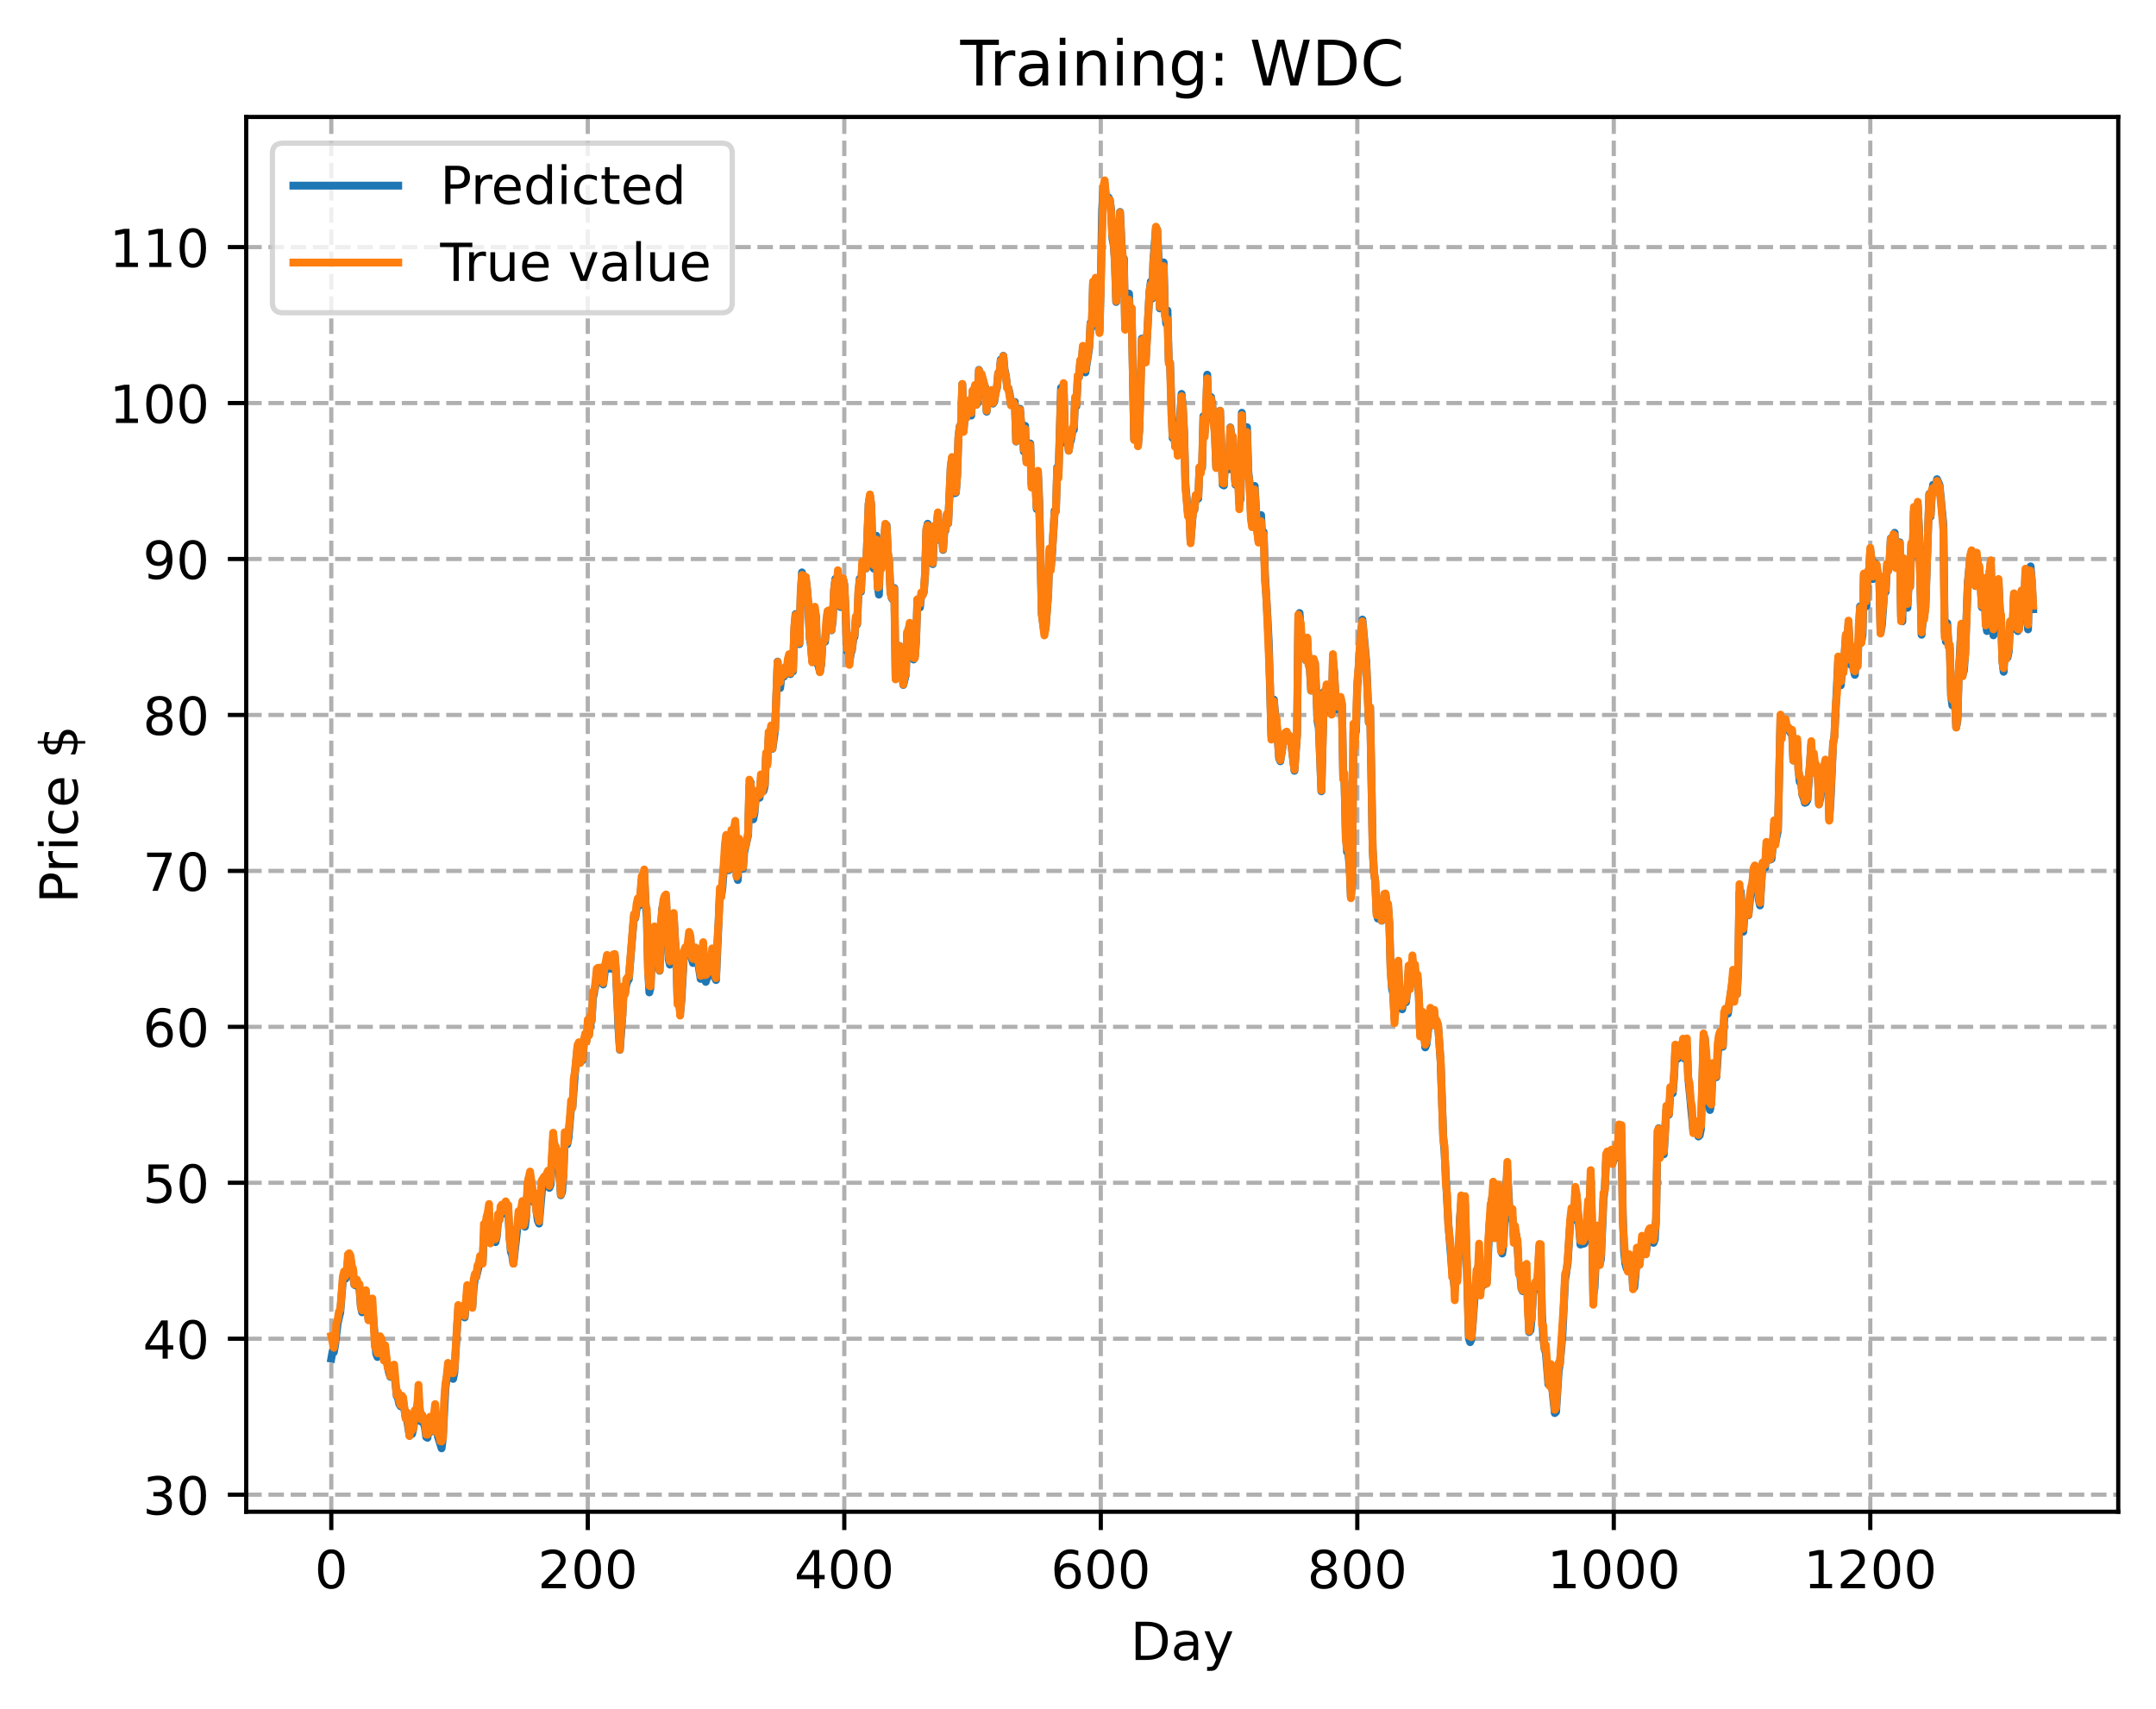<?xml version="1.0" encoding="utf-8" standalone="no"?>
<!DOCTYPE svg PUBLIC "-//W3C//DTD SVG 1.1//EN"
  "http://www.w3.org/Graphics/SVG/1.1/DTD/svg11.dtd">
<!-- Created with matplotlib (https://matplotlib.org/) -->
<svg height="325.986pt" version="1.1" viewBox="0 0 411.286 325.986" width="411.286pt" xmlns="http://www.w3.org/2000/svg" xmlns:xlink="http://www.w3.org/1999/xlink">
 <defs>
  <style type="text/css">
*{stroke-linecap:butt;stroke-linejoin:round;}
  </style>
 </defs>
 <g id="figure_1">
  <g id="patch_1">
   <path d="M 0 325.986 
L 411.286 325.986 
L 411.286 0 
L 0 0 
z
" style="fill:#ffffff;"/>
  </g>
  <g id="axes_1">
   <g id="patch_2">
    <path d="M 46.966 288.43 
L 404.086 288.43 
L 404.086 22.318 
L 46.966 22.318 
z
" style="fill:#ffffff;"/>
   </g>
   <g id="matplotlib.axis_1">
    <g id="xtick_1">
     <g id="line2d_1">
      <path clip-path="url(#p0d02fe9659)" d="M 63.198 288.43 
L 63.198 22.318 
" style="fill:none;stroke:#b0b0b0;stroke-dasharray:2.96,1.28;stroke-dashoffset:0;stroke-width:0.8;"/>
     </g>
     <g id="line2d_2">
      <defs>
       <path d="M 0 0 
L 0 3.5 
" id="m1de338e00e" style="stroke:#000000;stroke-width:0.8;"/>
      </defs>
      <g>
       <use style="stroke:#000000;stroke-width:0.8;" x="63.198" xlink:href="#m1de338e00e" y="288.43"/>
      </g>
     </g>
     <g id="text_1">
      <!-- 0 -->
      <defs>
       <path d="M 31.781 66.406 
Q 24.172 66.406 20.328 58.906 
Q 16.5 51.422 16.5 36.375 
Q 16.5 21.391 20.328 13.891 
Q 24.172 6.391 31.781 6.391 
Q 39.453 6.391 43.281 13.891 
Q 47.125 21.391 47.125 36.375 
Q 47.125 51.422 43.281 58.906 
Q 39.453 66.406 31.781 66.406 
z
M 31.781 74.219 
Q 44.047 74.219 50.516 64.516 
Q 56.984 54.828 56.984 36.375 
Q 56.984 17.969 50.516 8.266 
Q 44.047 -1.422 31.781 -1.422 
Q 19.531 -1.422 13.062 8.266 
Q 6.594 17.969 6.594 36.375 
Q 6.594 54.828 13.062 64.516 
Q 19.531 74.219 31.781 74.219 
z
" id="DejaVuSans-48"/>
      </defs>
      <g transform="translate(60.017 303.029)scale(0.1 -0.1)">
       <use xlink:href="#DejaVuSans-48"/>
      </g>
     </g>
    </g>
    <g id="xtick_2">
     <g id="line2d_3">
      <path clip-path="url(#p0d02fe9659)" d="M 112.129 288.43 
L 112.129 22.318 
" style="fill:none;stroke:#b0b0b0;stroke-dasharray:2.96,1.28;stroke-dashoffset:0;stroke-width:0.8;"/>
     </g>
     <g id="line2d_4">
      <g>
       <use style="stroke:#000000;stroke-width:0.8;" x="112.129" xlink:href="#m1de338e00e" y="288.43"/>
      </g>
     </g>
     <g id="text_2">
      <!-- 200 -->
      <defs>
       <path d="M 19.188 8.297 
L 53.609 8.297 
L 53.609 0 
L 7.328 0 
L 7.328 8.297 
Q 12.938 14.109 22.625 23.891 
Q 32.328 33.688 34.812 36.531 
Q 39.547 41.844 41.422 45.531 
Q 43.312 49.219 43.312 52.781 
Q 43.312 58.594 39.234 62.25 
Q 35.156 65.922 28.609 65.922 
Q 23.969 65.922 18.812 64.312 
Q 13.672 62.703 7.812 59.422 
L 7.812 69.391 
Q 13.766 71.781 18.938 73 
Q 24.125 74.219 28.422 74.219 
Q 39.75 74.219 46.484 68.547 
Q 53.219 62.891 53.219 53.422 
Q 53.219 48.922 51.531 44.891 
Q 49.859 40.875 45.406 35.406 
Q 44.188 33.984 37.641 27.219 
Q 31.109 20.453 19.188 8.297 
z
" id="DejaVuSans-50"/>
      </defs>
      <g transform="translate(102.585 303.029)scale(0.1 -0.1)">
       <use xlink:href="#DejaVuSans-50"/>
       <use x="63.623" xlink:href="#DejaVuSans-48"/>
       <use x="127.246" xlink:href="#DejaVuSans-48"/>
      </g>
     </g>
    </g>
    <g id="xtick_3">
     <g id="line2d_5">
      <path clip-path="url(#p0d02fe9659)" d="M 161.06 288.43 
L 161.06 22.318 
" style="fill:none;stroke:#b0b0b0;stroke-dasharray:2.96,1.28;stroke-dashoffset:0;stroke-width:0.8;"/>
     </g>
     <g id="line2d_6">
      <g>
       <use style="stroke:#000000;stroke-width:0.8;" x="161.06" xlink:href="#m1de338e00e" y="288.43"/>
      </g>
     </g>
     <g id="text_3">
      <!-- 400 -->
      <defs>
       <path d="M 37.797 64.312 
L 12.891 25.391 
L 37.797 25.391 
z
M 35.203 72.906 
L 47.609 72.906 
L 47.609 25.391 
L 58.016 25.391 
L 58.016 17.188 
L 47.609 17.188 
L 47.609 0 
L 37.797 0 
L 37.797 17.188 
L 4.891 17.188 
L 4.891 26.703 
z
" id="DejaVuSans-52"/>
      </defs>
      <g transform="translate(151.516 303.029)scale(0.1 -0.1)">
       <use xlink:href="#DejaVuSans-52"/>
       <use x="63.623" xlink:href="#DejaVuSans-48"/>
       <use x="127.246" xlink:href="#DejaVuSans-48"/>
      </g>
     </g>
    </g>
    <g id="xtick_4">
     <g id="line2d_7">
      <path clip-path="url(#p0d02fe9659)" d="M 209.99 288.43 
L 209.99 22.318 
" style="fill:none;stroke:#b0b0b0;stroke-dasharray:2.96,1.28;stroke-dashoffset:0;stroke-width:0.8;"/>
     </g>
     <g id="line2d_8">
      <g>
       <use style="stroke:#000000;stroke-width:0.8;" x="209.99" xlink:href="#m1de338e00e" y="288.43"/>
      </g>
     </g>
     <g id="text_4">
      <!-- 600 -->
      <defs>
       <path d="M 33.016 40.375 
Q 26.375 40.375 22.484 35.828 
Q 18.609 31.297 18.609 23.391 
Q 18.609 15.531 22.484 10.953 
Q 26.375 6.391 33.016 6.391 
Q 39.656 6.391 43.531 10.953 
Q 47.406 15.531 47.406 23.391 
Q 47.406 31.297 43.531 35.828 
Q 39.656 40.375 33.016 40.375 
z
M 52.594 71.297 
L 52.594 62.312 
Q 48.875 64.062 45.094 64.984 
Q 41.312 65.922 37.594 65.922 
Q 27.828 65.922 22.672 59.328 
Q 17.531 52.734 16.797 39.406 
Q 19.672 43.656 24.016 45.922 
Q 28.375 48.188 33.594 48.188 
Q 44.578 48.188 50.953 41.516 
Q 57.328 34.859 57.328 23.391 
Q 57.328 12.156 50.688 5.359 
Q 44.047 -1.422 33.016 -1.422 
Q 20.359 -1.422 13.672 8.266 
Q 6.984 17.969 6.984 36.375 
Q 6.984 53.656 15.188 63.938 
Q 23.391 74.219 37.203 74.219 
Q 40.922 74.219 44.703 73.484 
Q 48.484 72.75 52.594 71.297 
z
" id="DejaVuSans-54"/>
      </defs>
      <g transform="translate(200.446 303.029)scale(0.1 -0.1)">
       <use xlink:href="#DejaVuSans-54"/>
       <use x="63.623" xlink:href="#DejaVuSans-48"/>
       <use x="127.246" xlink:href="#DejaVuSans-48"/>
      </g>
     </g>
    </g>
    <g id="xtick_5">
     <g id="line2d_9">
      <path clip-path="url(#p0d02fe9659)" d="M 258.921 288.43 
L 258.921 22.318 
" style="fill:none;stroke:#b0b0b0;stroke-dasharray:2.96,1.28;stroke-dashoffset:0;stroke-width:0.8;"/>
     </g>
     <g id="line2d_10">
      <g>
       <use style="stroke:#000000;stroke-width:0.8;" x="258.921" xlink:href="#m1de338e00e" y="288.43"/>
      </g>
     </g>
     <g id="text_5">
      <!-- 800 -->
      <defs>
       <path d="M 31.781 34.625 
Q 24.75 34.625 20.719 30.859 
Q 16.703 27.094 16.703 20.516 
Q 16.703 13.922 20.719 10.156 
Q 24.75 6.391 31.781 6.391 
Q 38.812 6.391 42.859 10.172 
Q 46.922 13.969 46.922 20.516 
Q 46.922 27.094 42.891 30.859 
Q 38.875 34.625 31.781 34.625 
z
M 21.922 38.812 
Q 15.578 40.375 12.031 44.719 
Q 8.5 49.078 8.5 55.328 
Q 8.5 64.062 14.719 69.141 
Q 20.953 74.219 31.781 74.219 
Q 42.672 74.219 48.875 69.141 
Q 55.078 64.062 55.078 55.328 
Q 55.078 49.078 51.531 44.719 
Q 48 40.375 41.703 38.812 
Q 48.828 37.156 52.797 32.312 
Q 56.781 27.484 56.781 20.516 
Q 56.781 9.906 50.312 4.234 
Q 43.844 -1.422 31.781 -1.422 
Q 19.734 -1.422 13.25 4.234 
Q 6.781 9.906 6.781 20.516 
Q 6.781 27.484 10.781 32.312 
Q 14.797 37.156 21.922 38.812 
z
M 18.312 54.391 
Q 18.312 48.734 21.844 45.562 
Q 25.391 42.391 31.781 42.391 
Q 38.141 42.391 41.719 45.562 
Q 45.312 48.734 45.312 54.391 
Q 45.312 60.062 41.719 63.234 
Q 38.141 66.406 31.781 66.406 
Q 25.391 66.406 21.844 63.234 
Q 18.312 60.062 18.312 54.391 
z
" id="DejaVuSans-56"/>
      </defs>
      <g transform="translate(249.377 303.029)scale(0.1 -0.1)">
       <use xlink:href="#DejaVuSans-56"/>
       <use x="63.623" xlink:href="#DejaVuSans-48"/>
       <use x="127.246" xlink:href="#DejaVuSans-48"/>
      </g>
     </g>
    </g>
    <g id="xtick_6">
     <g id="line2d_11">
      <path clip-path="url(#p0d02fe9659)" d="M 307.851 288.43 
L 307.851 22.318 
" style="fill:none;stroke:#b0b0b0;stroke-dasharray:2.96,1.28;stroke-dashoffset:0;stroke-width:0.8;"/>
     </g>
     <g id="line2d_12">
      <g>
       <use style="stroke:#000000;stroke-width:0.8;" x="307.851" xlink:href="#m1de338e00e" y="288.43"/>
      </g>
     </g>
     <g id="text_6">
      <!-- 1000 -->
      <defs>
       <path d="M 12.406 8.297 
L 28.516 8.297 
L 28.516 63.922 
L 10.984 60.406 
L 10.984 69.391 
L 28.422 72.906 
L 38.281 72.906 
L 38.281 8.297 
L 54.391 8.297 
L 54.391 0 
L 12.406 0 
z
" id="DejaVuSans-49"/>
      </defs>
      <g transform="translate(295.126 303.029)scale(0.1 -0.1)">
       <use xlink:href="#DejaVuSans-49"/>
       <use x="63.623" xlink:href="#DejaVuSans-48"/>
       <use x="127.246" xlink:href="#DejaVuSans-48"/>
       <use x="190.869" xlink:href="#DejaVuSans-48"/>
      </g>
     </g>
    </g>
    <g id="xtick_7">
     <g id="line2d_13">
      <path clip-path="url(#p0d02fe9659)" d="M 356.782 288.43 
L 356.782 22.318 
" style="fill:none;stroke:#b0b0b0;stroke-dasharray:2.96,1.28;stroke-dashoffset:0;stroke-width:0.8;"/>
     </g>
     <g id="line2d_14">
      <g>
       <use style="stroke:#000000;stroke-width:0.8;" x="356.782" xlink:href="#m1de338e00e" y="288.43"/>
      </g>
     </g>
     <g id="text_7">
      <!-- 1200 -->
      <g transform="translate(344.057 303.029)scale(0.1 -0.1)">
       <use xlink:href="#DejaVuSans-49"/>
       <use x="63.623" xlink:href="#DejaVuSans-50"/>
       <use x="127.246" xlink:href="#DejaVuSans-48"/>
       <use x="190.869" xlink:href="#DejaVuSans-48"/>
      </g>
     </g>
    </g>
    <g id="text_8">
     <!-- Day -->
     <defs>
      <path d="M 19.672 64.797 
L 19.672 8.109 
L 31.594 8.109 
Q 46.688 8.109 53.688 14.938 
Q 60.688 21.781 60.688 36.531 
Q 60.688 51.172 53.688 57.984 
Q 46.688 64.797 31.594 64.797 
z
M 9.812 72.906 
L 30.078 72.906 
Q 51.266 72.906 61.172 64.094 
Q 71.094 55.281 71.094 36.531 
Q 71.094 17.672 61.125 8.828 
Q 51.172 0 30.078 0 
L 9.812 0 
z
" id="DejaVuSans-68"/>
      <path d="M 34.281 27.484 
Q 23.391 27.484 19.188 25 
Q 14.984 22.516 14.984 16.5 
Q 14.984 11.719 18.141 8.906 
Q 21.297 6.109 26.703 6.109 
Q 34.188 6.109 38.703 11.406 
Q 43.219 16.703 43.219 25.484 
L 43.219 27.484 
z
M 52.203 31.203 
L 52.203 0 
L 43.219 0 
L 43.219 8.297 
Q 40.141 3.328 35.547 0.953 
Q 30.953 -1.422 24.312 -1.422 
Q 15.922 -1.422 10.953 3.297 
Q 6 8.016 6 15.922 
Q 6 25.141 12.172 29.828 
Q 18.359 34.516 30.609 34.516 
L 43.219 34.516 
L 43.219 35.406 
Q 43.219 41.609 39.141 45 
Q 35.062 48.391 27.688 48.391 
Q 23 48.391 18.547 47.266 
Q 14.109 46.141 10.016 43.891 
L 10.016 52.203 
Q 14.938 54.109 19.578 55.047 
Q 24.219 56 28.609 56 
Q 40.484 56 46.344 49.844 
Q 52.203 43.703 52.203 31.203 
z
" id="DejaVuSans-97"/>
      <path d="M 32.172 -5.078 
Q 28.375 -14.844 24.75 -17.812 
Q 21.141 -20.797 15.094 -20.797 
L 7.906 -20.797 
L 7.906 -13.281 
L 13.188 -13.281 
Q 16.891 -13.281 18.938 -11.516 
Q 21 -9.766 23.484 -3.219 
L 25.094 0.875 
L 2.984 54.688 
L 12.5 54.688 
L 29.594 11.922 
L 46.688 54.688 
L 56.203 54.688 
z
" id="DejaVuSans-121"/>
     </defs>
     <g transform="translate(215.652 316.707)scale(0.1 -0.1)">
      <use xlink:href="#DejaVuSans-68"/>
      <use x="77.002" xlink:href="#DejaVuSans-97"/>
      <use x="138.281" xlink:href="#DejaVuSans-121"/>
     </g>
    </g>
   </g>
   <g id="matplotlib.axis_2">
    <g id="ytick_1">
     <g id="line2d_15">
      <path clip-path="url(#p0d02fe9659)" d="M 46.966 285.173 
L 404.086 285.173 
" style="fill:none;stroke:#b0b0b0;stroke-dasharray:2.96,1.28;stroke-dashoffset:0;stroke-width:0.8;"/>
     </g>
     <g id="line2d_16">
      <defs>
       <path d="M 0 0 
L -3.5 0 
" id="m3087fb4233" style="stroke:#000000;stroke-width:0.8;"/>
      </defs>
      <g>
       <use style="stroke:#000000;stroke-width:0.8;" x="46.966" xlink:href="#m3087fb4233" y="285.173"/>
      </g>
     </g>
     <g id="text_9">
      <!-- 30 -->
      <defs>
       <path d="M 40.578 39.312 
Q 47.656 37.797 51.625 33 
Q 55.609 28.219 55.609 21.188 
Q 55.609 10.406 48.188 4.484 
Q 40.766 -1.422 27.094 -1.422 
Q 22.516 -1.422 17.656 -0.516 
Q 12.797 0.391 7.625 2.203 
L 7.625 11.719 
Q 11.719 9.328 16.594 8.109 
Q 21.484 6.891 26.812 6.891 
Q 36.078 6.891 40.938 10.547 
Q 45.797 14.203 45.797 21.188 
Q 45.797 27.641 41.281 31.266 
Q 36.766 34.906 28.719 34.906 
L 20.219 34.906 
L 20.219 43.016 
L 29.109 43.016 
Q 36.375 43.016 40.234 45.922 
Q 44.094 48.828 44.094 54.297 
Q 44.094 59.906 40.109 62.906 
Q 36.141 65.922 28.719 65.922 
Q 24.656 65.922 20.016 65.031 
Q 15.375 64.156 9.812 62.312 
L 9.812 71.094 
Q 15.438 72.656 20.344 73.438 
Q 25.25 74.219 29.594 74.219 
Q 40.828 74.219 47.359 69.109 
Q 53.906 64.016 53.906 55.328 
Q 53.906 49.266 50.438 45.094 
Q 46.969 40.922 40.578 39.312 
z
" id="DejaVuSans-51"/>
      </defs>
      <g transform="translate(27.241 288.972)scale(0.1 -0.1)">
       <use xlink:href="#DejaVuSans-51"/>
       <use x="63.623" xlink:href="#DejaVuSans-48"/>
      </g>
     </g>
    </g>
    <g id="ytick_2">
     <g id="line2d_17">
      <path clip-path="url(#p0d02fe9659)" d="M 46.966 255.42 
L 404.086 255.42 
" style="fill:none;stroke:#b0b0b0;stroke-dasharray:2.96,1.28;stroke-dashoffset:0;stroke-width:0.8;"/>
     </g>
     <g id="line2d_18">
      <g>
       <use style="stroke:#000000;stroke-width:0.8;" x="46.966" xlink:href="#m3087fb4233" y="255.42"/>
      </g>
     </g>
     <g id="text_10">
      <!-- 40 -->
      <g transform="translate(27.241 259.219)scale(0.1 -0.1)">
       <use xlink:href="#DejaVuSans-52"/>
       <use x="63.623" xlink:href="#DejaVuSans-48"/>
      </g>
     </g>
    </g>
    <g id="ytick_3">
     <g id="line2d_19">
      <path clip-path="url(#p0d02fe9659)" d="M 46.966 225.667 
L 404.086 225.667 
" style="fill:none;stroke:#b0b0b0;stroke-dasharray:2.96,1.28;stroke-dashoffset:0;stroke-width:0.8;"/>
     </g>
     <g id="line2d_20">
      <g>
       <use style="stroke:#000000;stroke-width:0.8;" x="46.966" xlink:href="#m3087fb4233" y="225.667"/>
      </g>
     </g>
     <g id="text_11">
      <!-- 50 -->
      <defs>
       <path d="M 10.797 72.906 
L 49.516 72.906 
L 49.516 64.594 
L 19.828 64.594 
L 19.828 46.734 
Q 21.969 47.469 24.109 47.828 
Q 26.266 48.188 28.422 48.188 
Q 40.625 48.188 47.75 41.5 
Q 54.891 34.812 54.891 23.391 
Q 54.891 11.625 47.562 5.094 
Q 40.234 -1.422 26.906 -1.422 
Q 22.312 -1.422 17.547 -0.641 
Q 12.797 0.141 7.719 1.703 
L 7.719 11.625 
Q 12.109 9.234 16.797 8.062 
Q 21.484 6.891 26.703 6.891 
Q 35.156 6.891 40.078 11.328 
Q 45.016 15.766 45.016 23.391 
Q 45.016 31 40.078 35.438 
Q 35.156 39.891 26.703 39.891 
Q 22.75 39.891 18.812 39.016 
Q 14.891 38.141 10.797 36.281 
z
" id="DejaVuSans-53"/>
      </defs>
      <g transform="translate(27.241 229.466)scale(0.1 -0.1)">
       <use xlink:href="#DejaVuSans-53"/>
       <use x="63.623" xlink:href="#DejaVuSans-48"/>
      </g>
     </g>
    </g>
    <g id="ytick_4">
     <g id="line2d_21">
      <path clip-path="url(#p0d02fe9659)" d="M 46.966 195.914 
L 404.086 195.914 
" style="fill:none;stroke:#b0b0b0;stroke-dasharray:2.96,1.28;stroke-dashoffset:0;stroke-width:0.8;"/>
     </g>
     <g id="line2d_22">
      <g>
       <use style="stroke:#000000;stroke-width:0.8;" x="46.966" xlink:href="#m3087fb4233" y="195.914"/>
      </g>
     </g>
     <g id="text_12">
      <!-- 60 -->
      <g transform="translate(27.241 199.713)scale(0.1 -0.1)">
       <use xlink:href="#DejaVuSans-54"/>
       <use x="63.623" xlink:href="#DejaVuSans-48"/>
      </g>
     </g>
    </g>
    <g id="ytick_5">
     <g id="line2d_23">
      <path clip-path="url(#p0d02fe9659)" d="M 46.966 166.161 
L 404.086 166.161 
" style="fill:none;stroke:#b0b0b0;stroke-dasharray:2.96,1.28;stroke-dashoffset:0;stroke-width:0.8;"/>
     </g>
     <g id="line2d_24">
      <g>
       <use style="stroke:#000000;stroke-width:0.8;" x="46.966" xlink:href="#m3087fb4233" y="166.161"/>
      </g>
     </g>
     <g id="text_13">
      <!-- 70 -->
      <defs>
       <path d="M 8.203 72.906 
L 55.078 72.906 
L 55.078 68.703 
L 28.609 0 
L 18.312 0 
L 43.219 64.594 
L 8.203 64.594 
z
" id="DejaVuSans-55"/>
      </defs>
      <g transform="translate(27.241 169.96)scale(0.1 -0.1)">
       <use xlink:href="#DejaVuSans-55"/>
       <use x="63.623" xlink:href="#DejaVuSans-48"/>
      </g>
     </g>
    </g>
    <g id="ytick_6">
     <g id="line2d_25">
      <path clip-path="url(#p0d02fe9659)" d="M 46.966 136.408 
L 404.086 136.408 
" style="fill:none;stroke:#b0b0b0;stroke-dasharray:2.96,1.28;stroke-dashoffset:0;stroke-width:0.8;"/>
     </g>
     <g id="line2d_26">
      <g>
       <use style="stroke:#000000;stroke-width:0.8;" x="46.966" xlink:href="#m3087fb4233" y="136.408"/>
      </g>
     </g>
     <g id="text_14">
      <!-- 80 -->
      <g transform="translate(27.241 140.207)scale(0.1 -0.1)">
       <use xlink:href="#DejaVuSans-56"/>
       <use x="63.623" xlink:href="#DejaVuSans-48"/>
      </g>
     </g>
    </g>
    <g id="ytick_7">
     <g id="line2d_27">
      <path clip-path="url(#p0d02fe9659)" d="M 46.966 106.655 
L 404.086 106.655 
" style="fill:none;stroke:#b0b0b0;stroke-dasharray:2.96,1.28;stroke-dashoffset:0;stroke-width:0.8;"/>
     </g>
     <g id="line2d_28">
      <g>
       <use style="stroke:#000000;stroke-width:0.8;" x="46.966" xlink:href="#m3087fb4233" y="106.655"/>
      </g>
     </g>
     <g id="text_15">
      <!-- 90 -->
      <defs>
       <path d="M 10.984 1.516 
L 10.984 10.5 
Q 14.703 8.734 18.5 7.812 
Q 22.312 6.891 25.984 6.891 
Q 35.75 6.891 40.891 13.453 
Q 46.047 20.016 46.781 33.406 
Q 43.953 29.203 39.594 26.953 
Q 35.25 24.703 29.984 24.703 
Q 19.047 24.703 12.672 31.312 
Q 6.297 37.938 6.297 49.422 
Q 6.297 60.641 12.938 67.422 
Q 19.578 74.219 30.609 74.219 
Q 43.266 74.219 49.922 64.516 
Q 56.594 54.828 56.594 36.375 
Q 56.594 19.141 48.406 8.859 
Q 40.234 -1.422 26.422 -1.422 
Q 22.703 -1.422 18.891 -0.688 
Q 15.094 0.047 10.984 1.516 
z
M 30.609 32.422 
Q 37.25 32.422 41.125 36.953 
Q 45.016 41.5 45.016 49.422 
Q 45.016 57.281 41.125 61.844 
Q 37.25 66.406 30.609 66.406 
Q 23.969 66.406 20.094 61.844 
Q 16.219 57.281 16.219 49.422 
Q 16.219 41.5 20.094 36.953 
Q 23.969 32.422 30.609 32.422 
z
" id="DejaVuSans-57"/>
      </defs>
      <g transform="translate(27.241 110.454)scale(0.1 -0.1)">
       <use xlink:href="#DejaVuSans-57"/>
       <use x="63.623" xlink:href="#DejaVuSans-48"/>
      </g>
     </g>
    </g>
    <g id="ytick_8">
     <g id="line2d_29">
      <path clip-path="url(#p0d02fe9659)" d="M 46.966 76.902 
L 404.086 76.902 
" style="fill:none;stroke:#b0b0b0;stroke-dasharray:2.96,1.28;stroke-dashoffset:0;stroke-width:0.8;"/>
     </g>
     <g id="line2d_30">
      <g>
       <use style="stroke:#000000;stroke-width:0.8;" x="46.966" xlink:href="#m3087fb4233" y="76.902"/>
      </g>
     </g>
     <g id="text_16">
      <!-- 100 -->
      <g transform="translate(20.878 80.701)scale(0.1 -0.1)">
       <use xlink:href="#DejaVuSans-49"/>
       <use x="63.623" xlink:href="#DejaVuSans-48"/>
       <use x="127.246" xlink:href="#DejaVuSans-48"/>
      </g>
     </g>
    </g>
    <g id="ytick_9">
     <g id="line2d_31">
      <path clip-path="url(#p0d02fe9659)" d="M 46.966 47.148 
L 404.086 47.148 
" style="fill:none;stroke:#b0b0b0;stroke-dasharray:2.96,1.28;stroke-dashoffset:0;stroke-width:0.8;"/>
     </g>
     <g id="line2d_32">
      <g>
       <use style="stroke:#000000;stroke-width:0.8;" x="46.966" xlink:href="#m3087fb4233" y="47.148"/>
      </g>
     </g>
     <g id="text_17">
      <!-- 110 -->
      <g transform="translate(20.878 50.948)scale(0.1 -0.1)">
       <use xlink:href="#DejaVuSans-49"/>
       <use x="63.623" xlink:href="#DejaVuSans-49"/>
       <use x="127.246" xlink:href="#DejaVuSans-48"/>
      </g>
     </g>
    </g>
    <g id="text_18">
     <!-- Price $ -->
     <defs>
      <path d="M 19.672 64.797 
L 19.672 37.406 
L 32.078 37.406 
Q 38.969 37.406 42.719 40.969 
Q 46.484 44.531 46.484 51.125 
Q 46.484 57.672 42.719 61.234 
Q 38.969 64.797 32.078 64.797 
z
M 9.812 72.906 
L 32.078 72.906 
Q 44.344 72.906 50.609 67.359 
Q 56.891 61.812 56.891 51.125 
Q 56.891 40.328 50.609 34.812 
Q 44.344 29.297 32.078 29.297 
L 19.672 29.297 
L 19.672 0 
L 9.812 0 
z
" id="DejaVuSans-80"/>
      <path d="M 41.109 46.297 
Q 39.594 47.172 37.812 47.578 
Q 36.031 48 33.891 48 
Q 26.266 48 22.188 43.047 
Q 18.109 38.094 18.109 28.812 
L 18.109 0 
L 9.078 0 
L 9.078 54.688 
L 18.109 54.688 
L 18.109 46.188 
Q 20.953 51.172 25.484 53.578 
Q 30.031 56 36.531 56 
Q 37.453 56 38.578 55.875 
Q 39.703 55.766 41.062 55.516 
z
" id="DejaVuSans-114"/>
      <path d="M 9.422 54.688 
L 18.406 54.688 
L 18.406 0 
L 9.422 0 
z
M 9.422 75.984 
L 18.406 75.984 
L 18.406 64.594 
L 9.422 64.594 
z
" id="DejaVuSans-105"/>
      <path d="M 48.781 52.594 
L 48.781 44.188 
Q 44.969 46.297 41.141 47.344 
Q 37.312 48.391 33.406 48.391 
Q 24.656 48.391 19.812 42.844 
Q 14.984 37.312 14.984 27.297 
Q 14.984 17.281 19.812 11.734 
Q 24.656 6.203 33.406 6.203 
Q 37.312 6.203 41.141 7.25 
Q 44.969 8.297 48.781 10.406 
L 48.781 2.094 
Q 45.016 0.344 40.984 -0.531 
Q 36.969 -1.422 32.422 -1.422 
Q 20.062 -1.422 12.781 6.344 
Q 5.516 14.109 5.516 27.297 
Q 5.516 40.672 12.859 48.328 
Q 20.219 56 33.016 56 
Q 37.156 56 41.109 55.141 
Q 45.062 54.297 48.781 52.594 
z
" id="DejaVuSans-99"/>
      <path d="M 56.203 29.594 
L 56.203 25.203 
L 14.891 25.203 
Q 15.484 15.922 20.484 11.062 
Q 25.484 6.203 34.422 6.203 
Q 39.594 6.203 44.453 7.469 
Q 49.312 8.734 54.109 11.281 
L 54.109 2.781 
Q 49.266 0.734 44.188 -0.344 
Q 39.109 -1.422 33.891 -1.422 
Q 20.797 -1.422 13.156 6.188 
Q 5.516 13.812 5.516 26.812 
Q 5.516 40.234 12.766 48.109 
Q 20.016 56 32.328 56 
Q 43.359 56 49.781 48.891 
Q 56.203 41.797 56.203 29.594 
z
M 47.219 32.234 
Q 47.125 39.594 43.094 43.984 
Q 39.062 48.391 32.422 48.391 
Q 24.906 48.391 20.391 44.141 
Q 15.875 39.891 15.188 32.172 
z
" id="DejaVuSans-101"/>
      <path id="DejaVuSans-32"/>
      <path d="M 33.797 -14.703 
L 28.906 -14.703 
L 28.859 0 
Q 23.734 0.094 18.609 1.188 
Q 13.484 2.297 8.297 4.5 
L 8.297 13.281 
Q 13.281 10.156 18.375 8.562 
Q 23.484 6.984 28.906 6.938 
L 28.906 29.203 
Q 18.109 30.953 13.203 35.156 
Q 8.297 39.359 8.297 46.688 
Q 8.297 54.641 13.625 59.219 
Q 18.953 63.812 28.906 64.5 
L 28.906 75.984 
L 33.797 75.984 
L 33.797 64.656 
Q 38.328 64.453 42.578 63.688 
Q 46.828 62.938 50.875 61.625 
L 50.875 53.078 
Q 46.828 55.125 42.547 56.25 
Q 38.281 57.375 33.797 57.562 
L 33.797 36.719 
Q 44.875 35.016 50.094 30.609 
Q 55.328 26.219 55.328 18.609 
Q 55.328 10.359 49.781 5.594 
Q 44.234 0.828 33.797 0.094 
z
M 28.906 37.594 
L 28.906 57.625 
Q 23.25 56.984 20.266 54.391 
Q 17.281 51.812 17.281 47.516 
Q 17.281 43.312 20.031 40.969 
Q 22.797 38.625 28.906 37.594 
z
M 33.797 28.219 
L 33.797 7.078 
Q 39.984 7.906 43.141 10.594 
Q 46.297 13.281 46.297 17.672 
Q 46.297 21.969 43.281 24.5 
Q 40.281 27.047 33.797 28.219 
z
" id="DejaVuSans-36"/>
     </defs>
     <g transform="translate(14.798 172.342)rotate(-90)scale(0.1 -0.1)">
      <use xlink:href="#DejaVuSans-80"/>
      <use x="58.553" xlink:href="#DejaVuSans-114"/>
      <use x="99.666" xlink:href="#DejaVuSans-105"/>
      <use x="127.449" xlink:href="#DejaVuSans-99"/>
      <use x="182.43" xlink:href="#DejaVuSans-101"/>
      <use x="243.953" xlink:href="#DejaVuSans-32"/>
      <use x="275.74" xlink:href="#DejaVuSans-36"/>
     </g>
    </g>
   </g>
   <g id="line2d_33">
    <path clip-path="url(#p0d02fe9659)" d="M 63.198 259.224 
L 63.443 257.863 
L 63.688 257.995 
L 63.932 256.588 
L 64.422 252.455 
L 64.911 250.403 
L 65.4 244.345 
L 65.645 243.257 
L 65.89 243.987 
L 66.134 243.319 
L 66.379 240.419 
L 66.623 239.386 
L 66.868 240.159 
L 67.602 245.138 
L 67.847 245.263 
L 68.091 244.858 
L 68.336 245.05 
L 68.581 246.054 
L 68.825 249.223 
L 69.07 250.383 
L 69.559 249.551 
L 69.804 247.817 
L 70.293 251.714 
L 70.538 250.547 
L 70.783 250.415 
L 71.027 249.228 
L 71.761 258.303 
L 72.006 258.911 
L 72.251 258.315 
L 72.495 255.96 
L 72.74 255.541 
L 73.229 259.101 
L 73.474 258.293 
L 74.208 261.887 
L 74.452 262.682 
L 74.697 262.311 
L 74.942 261.528 
L 75.186 261.465 
L 75.676 266.345 
L 75.92 266.741 
L 76.165 267.881 
L 76.41 268.309 
L 76.654 267.124 
L 76.899 267.272 
L 77.388 270.568 
L 77.633 270.796 
L 78.122 273.939 
L 78.367 273.473 
L 78.611 273.6 
L 78.856 272.613 
L 79.101 270.591 
L 79.345 270.205 
L 79.835 266.449 
L 80.324 271.223 
L 80.569 271.268 
L 80.813 271.525 
L 81.058 272.368 
L 81.303 274.183 
L 81.547 274.325 
L 81.792 272.414 
L 82.037 271.681 
L 82.281 273.145 
L 82.526 272.915 
L 82.771 270.578 
L 83.015 269.311 
L 83.505 273.979 
L 84.239 276.334 
L 84.483 274.394 
L 84.972 264.86 
L 85.462 261.075 
L 85.706 261.572 
L 85.951 262.551 
L 86.196 262.939 
L 86.44 263.087 
L 86.685 261.808 
L 87.419 249.678 
L 87.664 249.817 
L 87.908 250.63 
L 88.153 250.217 
L 88.398 250.578 
L 88.642 251.366 
L 89.132 246.391 
L 89.621 247.296 
L 90.11 249.273 
L 90.355 245.718 
L 90.599 243.798 
L 90.844 243.672 
L 91.578 240.48 
L 91.823 241.14 
L 92.067 240.84 
L 92.312 235.704 
L 93.046 231.508 
L 93.291 231.549 
L 93.535 236.52 
L 93.78 236.496 
L 94.025 235.357 
L 94.269 235.84 
L 94.514 237.001 
L 94.759 235.981 
L 95.003 233.146 
L 95.248 232.827 
L 95.493 231.217 
L 95.737 230.79 
L 95.982 231.584 
L 96.471 230.12 
L 96.716 230.049 
L 96.96 231.121 
L 97.205 236.093 
L 97.45 238.789 
L 97.694 239.468 
L 97.939 241.089 
L 98.918 232.265 
L 99.162 232.5 
L 99.407 231.183 
L 99.652 230.677 
L 99.896 233.722 
L 100.141 234.061 
L 100.386 231.996 
L 100.63 227.078 
L 100.875 224.741 
L 101.12 224.248 
L 101.364 225.677 
L 101.854 229.335 
L 102.098 229.156 
L 102.587 232.884 
L 102.832 233.456 
L 103.566 225.011 
L 103.811 225.278 
L 104.055 226.047 
L 104.3 224.864 
L 104.545 224.533 
L 104.789 226.642 
L 105.034 226.033 
L 105.523 217.42 
L 105.768 218.285 
L 106.257 222.213 
L 106.502 221.254 
L 106.991 228.056 
L 107.236 227.375 
L 107.481 224.104 
L 107.725 217.468 
L 107.97 216.972 
L 108.215 218.337 
L 108.459 217.085 
L 108.948 211.264 
L 109.193 211.231 
L 109.682 204.763 
L 110.172 199.866 
L 110.416 199.871 
L 110.661 202.778 
L 110.906 202.023 
L 111.15 202.284 
L 111.395 199.116 
L 111.64 197.854 
L 111.884 198.558 
L 112.129 196.16 
L 112.374 197.29 
L 112.618 195.289 
L 112.863 194.763 
L 113.108 190.461 
L 113.597 188.116 
L 113.842 185.608 
L 114.086 185.215 
L 114.331 186.453 
L 114.575 185.457 
L 114.82 186.254 
L 115.065 187.832 
L 115.554 183.91 
L 115.799 182.742 
L 116.043 183.107 
L 116.288 184.817 
L 116.533 184.378 
L 116.777 184.84 
L 117.022 182.983 
L 117.267 182.38 
L 117.511 185.747 
L 118.001 196.589 
L 118.245 200.311 
L 118.735 193.636 
L 118.979 189.08 
L 119.224 189.576 
L 119.469 187.915 
L 119.713 187.207 
L 119.958 186.844 
L 120.692 177.787 
L 120.936 174.937 
L 121.181 175.19 
L 121.67 171.884 
L 121.915 172.778 
L 122.16 171.244 
L 122.404 168.049 
L 122.649 166.965 
L 122.894 166.782 
L 123.138 172.232 
L 123.383 174.965 
L 123.628 184.9 
L 123.872 189.349 
L 124.117 188.362 
L 124.362 181.999 
L 124.606 182.099 
L 124.851 178.176 
L 125.34 182.532 
L 125.83 185.225 
L 126.074 177.366 
L 126.319 173.362 
L 126.808 171.376 
L 127.053 171.421 
L 127.542 183.008 
L 127.787 184.046 
L 128.031 181.635 
L 128.521 174.863 
L 129.01 183.262 
L 129.255 191.094 
L 129.499 190.602 
L 129.744 193.289 
L 129.989 190.902 
L 130.478 182.105 
L 130.723 181.149 
L 130.967 181.796 
L 131.212 180.816 
L 131.457 178.532 
L 131.701 178.962 
L 131.946 182.799 
L 132.191 183.735 
L 132.435 181.607 
L 132.68 181.134 
L 132.924 183.359 
L 133.169 183.733 
L 133.658 186.771 
L 134.148 180.521 
L 134.392 185.84 
L 134.637 187.338 
L 134.882 186.629 
L 135.371 182.982 
L 135.616 183.657 
L 135.86 181.884 
L 136.105 183.105 
L 136.35 186.518 
L 136.594 186.993 
L 137.328 170.108 
L 137.573 171.066 
L 137.818 169.317 
L 138.551 159.457 
L 138.796 160.009 
L 139.041 166.039 
L 139.285 165.661 
L 139.53 159.08 
L 139.775 158.854 
L 140.019 158.477 
L 140.264 157.573 
L 140.509 167.07 
L 140.753 167.907 
L 140.998 161.102 
L 141.487 162.963 
L 141.732 165.745 
L 141.977 162.543 
L 142.711 159.344 
L 142.955 149.945 
L 143.2 149.278 
L 143.445 153.934 
L 143.689 156.329 
L 143.934 155.094 
L 144.178 152.093 
L 144.423 150.894 
L 144.668 152.205 
L 144.912 152.205 
L 145.157 148.601 
L 145.402 150.924 
L 145.646 150.92 
L 145.891 149.95 
L 146.136 144.402 
L 146.38 145.603 
L 146.625 140.812 
L 147.114 139.072 
L 147.359 142.876 
L 147.848 139.31 
L 148.338 126.224 
L 148.582 130.138 
L 148.827 131.279 
L 149.072 128.98 
L 149.316 128.659 
L 149.561 129.088 
L 149.806 127.64 
L 150.05 128.344 
L 150.539 125.139 
L 150.784 128.618 
L 151.029 127.258 
L 151.273 128.104 
L 151.518 120.366 
L 151.763 117.159 
L 152.007 122.025 
L 152.252 120.924 
L 152.497 122.897 
L 152.741 113.782 
L 152.986 109.21 
L 153.475 110.837 
L 153.72 110.461 
L 153.965 112.366 
L 154.209 115.505 
L 154.454 121.717 
L 154.699 123.173 
L 154.943 126.094 
L 155.188 124.767 
L 155.433 116.306 
L 155.677 117.707 
L 155.922 126.588 
L 156.166 127.172 
L 156.411 128.201 
L 156.656 126.777 
L 156.9 122.704 
L 157.145 122.415 
L 157.39 122.445 
L 157.879 116.7 
L 158.124 116.664 
L 158.368 117.731 
L 158.613 120.267 
L 158.858 118.384 
L 159.102 112.688 
L 159.347 110.447 
L 159.592 113.752 
L 159.836 109.673 
L 160.081 110.907 
L 160.326 115.818 
L 160.57 113.639 
L 160.815 110.463 
L 161.06 111.5 
L 161.304 116.592 
L 161.549 124.204 
L 161.794 121.98 
L 162.038 126.37 
L 162.283 124.793 
L 162.527 123.992 
L 162.772 121.98 
L 163.017 121.483 
L 163.261 118.002 
L 163.506 119.132 
L 163.751 113.323 
L 163.995 110.417 
L 164.24 112.914 
L 164.485 107.817 
L 164.729 108.381 
L 164.974 107.589 
L 165.219 108.474 
L 165.708 96.138 
L 165.953 94.675 
L 166.197 96.359 
L 166.442 104.911 
L 166.687 108.495 
L 166.931 104.144 
L 167.176 102.218 
L 167.421 111.822 
L 167.665 113.452 
L 167.91 105.739 
L 168.154 107.973 
L 168.399 106.468 
L 168.644 103.972 
L 168.888 100.235 
L 169.133 100.231 
L 169.378 105.486 
L 169.622 107.315 
L 169.867 112.764 
L 170.112 114.139 
L 170.356 114.423 
L 170.601 112.188 
L 170.846 128.772 
L 171.09 127.165 
L 171.335 124.4 
L 171.58 123.231 
L 171.824 126.621 
L 172.069 126.605 
L 172.314 130.691 
L 172.803 128.7 
L 173.048 120.939 
L 173.537 119.383 
L 173.782 120.812 
L 174.026 125.187 
L 174.271 125.831 
L 174.515 125.363 
L 174.76 122.21 
L 175.005 114.414 
L 175.249 114.663 
L 175.494 115.901 
L 175.739 113.66 
L 175.983 113.505 
L 176.228 112.953 
L 176.473 109.637 
L 176.717 101.127 
L 176.962 99.926 
L 177.451 104.893 
L 177.696 104.677 
L 177.941 107.636 
L 178.185 100.717 
L 178.43 101.982 
L 178.675 100.701 
L 178.919 97.924 
L 179.164 102.978 
L 179.409 103.163 
L 179.653 101.952 
L 179.898 104.928 
L 180.142 101.538 
L 180.387 101.172 
L 180.632 98.248 
L 180.876 99.891 
L 181.366 89.078 
L 181.61 87.407 
L 181.855 89.962 
L 182.1 94.11 
L 182.344 94.023 
L 182.589 90.781 
L 182.834 83.383 
L 183.078 81.332 
L 183.323 82.078 
L 183.568 73.284 
L 183.812 82.245 
L 184.057 79.436 
L 184.302 79.719 
L 184.546 76.677 
L 184.791 78.207 
L 185.036 78.385 
L 185.28 79.288 
L 185.525 74.808 
L 185.77 74.895 
L 186.014 73.761 
L 186.259 77.23 
L 186.503 76.903 
L 186.748 70.566 
L 186.993 71.871 
L 187.237 71.85 
L 187.482 72.339 
L 187.727 73.393 
L 187.971 73.879 
L 188.216 78.552 
L 188.461 76.033 
L 188.705 75.602 
L 188.95 75.5 
L 189.195 74.549 
L 189.439 77.011 
L 189.684 76.599 
L 189.929 74.704 
L 190.173 74.08 
L 190.418 71.201 
L 190.663 71.305 
L 190.907 68.602 
L 191.152 70.873 
L 191.397 67.883 
L 191.641 70.606 
L 191.886 71.625 
L 192.13 73.88 
L 192.375 74.064 
L 192.62 75.168 
L 192.864 77.171 
L 193.109 77.149 
L 193.598 76.68 
L 193.843 84.245 
L 194.088 82.442 
L 194.332 83.286 
L 194.577 77.988 
L 194.822 81.064 
L 195.066 82.032 
L 195.311 86.132 
L 195.556 81.237 
L 195.8 87.78 
L 196.045 84.954 
L 196.29 88.053 
L 196.534 84.608 
L 196.779 92.454 
L 197.024 92.022 
L 197.268 90.302 
L 197.513 91.506 
L 197.758 97.117 
L 198.002 90.07 
L 198.247 95.418 
L 198.736 117.147 
L 199.225 120.678 
L 199.47 119.741 
L 199.959 113.303 
L 200.204 105.019 
L 200.449 108.337 
L 200.693 105.717 
L 201.183 97.433 
L 201.427 97.539 
L 201.672 89.163 
L 201.917 90.656 
L 202.406 73.989 
L 202.651 77.282 
L 202.895 73.358 
L 203.14 82.922 
L 203.385 84.586 
L 203.629 83.63 
L 203.874 85.991 
L 204.118 84.537 
L 204.363 83.756 
L 204.608 82.014 
L 204.852 82.004 
L 205.097 76.079 
L 205.342 77.49 
L 205.586 72.238 
L 205.831 71.977 
L 206.076 68.925 
L 206.32 69.407 
L 206.565 66.525 
L 206.81 67.092 
L 207.054 71.057 
L 207.788 66.335 
L 208.033 61.597 
L 208.278 62.476 
L 208.522 53.95 
L 208.767 55.822 
L 209.012 53.722 
L 209.256 61.051 
L 209.501 61.28 
L 209.746 63.115 
L 209.99 54.052 
L 210.235 40.09 
L 210.479 36.238 
L 210.724 35.206 
L 210.969 37.661 
L 211.213 37.83 
L 211.458 37.659 
L 211.703 38.102 
L 211.947 39.877 
L 212.192 45.391 
L 212.437 46.699 
L 212.681 49.626 
L 212.926 57.615 
L 213.415 46.359 
L 213.66 40.437 
L 214.149 50.525 
L 214.394 49.332 
L 214.639 62.555 
L 214.883 57.869 
L 215.128 56.471 
L 215.373 56.017 
L 215.617 61.804 
L 215.862 58.794 
L 216.351 83.803 
L 216.84 72.707 
L 217.085 84.989 
L 217.33 82.283 
L 217.819 64.6 
L 218.064 64.761 
L 218.553 69.085 
L 219.287 55.642 
L 219.532 53.714 
L 219.776 56.988 
L 220.021 49.72 
L 220.51 43.487 
L 220.755 43.831 
L 221 48.975 
L 221.244 58.841 
L 221.489 53.886 
L 221.734 56.15 
L 221.978 50.06 
L 222.223 59.21 
L 222.467 61.756 
L 222.712 59.241 
L 222.957 68.859 
L 223.201 69.214 
L 223.691 83.577 
L 223.935 80.559 
L 224.18 85.183 
L 224.425 82.346 
L 224.669 86.473 
L 225.159 78.679 
L 225.403 75.148 
L 225.648 77.746 
L 225.893 82.469 
L 226.137 92.341 
L 226.627 98.08 
L 226.871 97.497 
L 227.116 103.252 
L 227.605 97.355 
L 227.85 97.282 
L 228.094 94.781 
L 228.339 94.784 
L 228.584 95.134 
L 228.828 89.187 
L 229.073 89.486 
L 229.318 89.218 
L 229.562 79.41 
L 229.807 82.553 
L 230.052 79.867 
L 230.296 71.482 
L 230.541 77.367 
L 231.03 75.766 
L 231.275 77.524 
L 231.764 82.686 
L 232.009 89.13 
L 232.498 78.913 
L 232.743 78.362 
L 233.232 92.49 
L 233.477 92.631 
L 233.722 87.008 
L 233.966 88.402 
L 234.455 89.532 
L 234.7 81.541 
L 234.945 83.563 
L 235.189 83.378 
L 235.434 89.549 
L 235.679 92.488 
L 235.923 91.196 
L 236.168 90.545 
L 236.413 96.053 
L 236.657 95.215 
L 236.902 78.748 
L 237.147 83.477 
L 237.391 85.906 
L 237.636 86.388 
L 237.881 81.498 
L 238.125 89.819 
L 238.37 92.152 
L 238.615 97.785 
L 238.859 100.239 
L 239.349 92.713 
L 239.838 101.28 
L 240.082 103.165 
L 240.572 98.275 
L 240.816 103.411 
L 241.061 101.508 
L 241.306 109.525 
L 241.795 117.869 
L 242.04 122.749 
L 242.529 140.393 
L 242.774 138.71 
L 243.018 133.489 
L 243.263 136.473 
L 243.508 137.676 
L 243.997 144.656 
L 244.242 145.243 
L 244.976 140.474 
L 245.22 140.014 
L 245.465 139.843 
L 245.709 141.285 
L 245.954 140.555 
L 246.199 140.823 
L 246.933 147.07 
L 247.422 140.338 
L 247.667 118.369 
L 247.911 116.961 
L 248.401 124.187 
L 248.645 122.849 
L 248.89 123.449 
L 249.135 126.01 
L 249.379 122.077 
L 249.624 126.585 
L 249.869 127.616 
L 250.113 131.767 
L 250.358 129.834 
L 250.603 126.026 
L 250.847 126.508 
L 251.337 137.646 
L 251.581 138.872 
L 252.07 150.978 
L 252.56 131.986 
L 252.804 132.48 
L 253.049 131.492 
L 253.294 135.503 
L 253.538 133.737 
L 253.783 130.649 
L 254.028 136.203 
L 254.272 125.995 
L 254.517 128.202 
L 254.762 133.124 
L 255.006 135.325 
L 255.251 134.706 
L 255.496 134.497 
L 255.74 133.275 
L 255.985 134.421 
L 256.23 147.958 
L 256.474 149.107 
L 256.719 158.922 
L 256.964 162.564 
L 257.208 162.768 
L 257.453 165.415 
L 257.697 171.152 
L 257.942 168.539 
L 258.187 139.604 
L 258.431 139.791 
L 258.676 139.504 
L 258.921 131.029 
L 259.655 120.564 
L 259.899 118.212 
L 260.633 126.187 
L 261.123 137.871 
L 261.367 134.937 
L 261.857 162.035 
L 262.101 166.483 
L 262.346 168.18 
L 262.591 173.967 
L 262.835 175.253 
L 263.325 173.157 
L 263.569 175.675 
L 264.058 170.938 
L 264.303 170.677 
L 264.548 172.728 
L 264.792 172.851 
L 265.037 176.253 
L 265.282 184.923 
L 265.526 188.55 
L 265.771 189.603 
L 266.016 194.392 
L 266.26 192.17 
L 266.75 184.343 
L 266.994 189.384 
L 267.239 192.01 
L 267.484 192.575 
L 267.728 191.186 
L 267.973 191.15 
L 268.218 191.231 
L 268.462 189.019 
L 268.707 185.211 
L 268.952 188.387 
L 269.441 183.159 
L 269.685 185.581 
L 269.93 185.132 
L 270.175 187.23 
L 270.419 186.629 
L 270.664 190.122 
L 270.909 197.28 
L 271.153 194.66 
L 271.398 193.288 
L 271.887 199.846 
L 272.132 199.255 
L 272.866 192.854 
L 273.111 194.787 
L 273.355 193.529 
L 273.6 193.042 
L 273.845 195.603 
L 274.089 195.278 
L 274.334 195.712 
L 274.823 202.65 
L 275.313 216.736 
L 275.557 219.717 
L 276.291 233.464 
L 277.025 242.594 
L 277.27 243.904 
L 277.514 246.158 
L 277.759 242.673 
L 278.004 243.563 
L 278.248 239.803 
L 278.493 232.509 
L 278.738 229.591 
L 278.982 234.119 
L 279.227 232.484 
L 279.472 229.728 
L 280.206 255.363 
L 280.45 256.079 
L 280.695 255.527 
L 280.94 252.559 
L 281.429 245.676 
L 282.163 240.515 
L 282.407 245.685 
L 282.652 245.567 
L 282.897 244.416 
L 283.141 244.297 
L 283.386 244.975 
L 283.631 244.661 
L 284.12 233.828 
L 284.609 228.626 
L 284.854 228.062 
L 285.099 234.971 
L 285.343 235.31 
L 285.833 227.265 
L 286.077 231.282 
L 286.322 238.137 
L 286.567 239.167 
L 286.811 237.272 
L 287.301 226.818 
L 287.545 223.487 
L 288.034 232.401 
L 288.279 232.068 
L 288.524 232.282 
L 288.768 236.156 
L 289.013 235.391 
L 289.258 235.623 
L 289.502 238.056 
L 289.747 242.375 
L 289.992 243.23 
L 290.236 245.85 
L 290.481 246.345 
L 290.97 242.926 
L 291.215 242.928 
L 291.704 254.153 
L 291.949 253.835 
L 292.194 251.479 
L 292.438 247.097 
L 292.683 245.501 
L 292.928 245.368 
L 293.172 245.793 
L 293.417 242.956 
L 293.661 237.804 
L 293.906 239.652 
L 294.151 250.626 
L 294.395 255.203 
L 294.64 257.391 
L 294.885 258.087 
L 295.374 264.122 
L 295.619 264.139 
L 295.863 262.534 
L 296.597 269.608 
L 296.842 269.381 
L 297.331 261.696 
L 297.576 260.106 
L 298.065 254.597 
L 298.555 244.259 
L 299.044 241.079 
L 299.533 233.392 
L 299.778 231.513 
L 300.022 232.813 
L 300.267 232.029 
L 300.512 227.944 
L 300.756 228.063 
L 301.49 237.455 
L 302.224 237.252 
L 302.469 236.558 
L 302.958 230.77 
L 303.203 229.93 
L 303.448 225.103 
L 303.692 233.62 
L 303.937 246.961 
L 304.182 245.778 
L 304.671 234.449 
L 304.916 236.425 
L 305.16 241.294 
L 305.405 240.236 
L 305.894 228.759 
L 306.139 226.733 
L 306.383 221.576 
L 306.628 219.99 
L 306.873 221.014 
L 307.117 221.162 
L 307.362 220.546 
L 307.607 221.962 
L 307.851 221.264 
L 308.096 220.938 
L 308.341 219.688 
L 308.585 219.415 
L 308.83 216.209 
L 309.075 214.674 
L 309.319 216.874 
L 309.564 231.318 
L 309.809 238.853 
L 310.053 241.139 
L 310.298 242.036 
L 310.543 242.383 
L 310.787 240.372 
L 311.032 239.534 
L 311.277 241.276 
L 311.521 245.621 
L 311.766 245.615 
L 312.01 243.202 
L 312.255 239.247 
L 312.5 239.169 
L 312.744 241.304 
L 313.234 237.155 
L 313.478 237.215 
L 313.723 237.6 
L 313.968 239.249 
L 314.457 235.43 
L 314.702 234.702 
L 314.946 235.022 
L 315.191 236.451 
L 315.436 237.132 
L 315.68 236.454 
L 315.925 232.265 
L 316.17 218.174 
L 316.414 215.251 
L 316.659 220.42 
L 316.904 220.413 
L 317.148 219.88 
L 317.393 220.24 
L 317.882 211.78 
L 318.127 212.097 
L 318.371 212.679 
L 318.616 208.842 
L 318.861 208.012 
L 319.105 208.579 
L 319.35 205.457 
L 319.595 200.524 
L 319.839 201.644 
L 320.084 201.997 
L 320.573 200.256 
L 320.818 200.141 
L 321.063 199.317 
L 321.307 201.972 
L 321.797 199.437 
L 322.041 205.406 
L 323.02 215.866 
L 323.265 215.074 
L 323.509 215.015 
L 323.754 215.267 
L 323.998 216.842 
L 324.243 216.619 
L 324.488 215.36 
L 324.977 198.258 
L 325.222 198.052 
L 325.711 205.396 
L 325.956 210.51 
L 326.2 211.787 
L 326.445 210.517 
L 326.69 204.277 
L 326.934 203.51 
L 327.424 205.531 
L 327.913 197.927 
L 328.158 197.167 
L 328.647 199.708 
L 328.892 194.71 
L 329.136 192.593 
L 329.381 192.89 
L 329.625 193.411 
L 330.115 189.949 
L 330.604 186.305 
L 330.849 190.501 
L 331.093 187.878 
L 331.338 189.702 
L 331.583 185.124 
L 331.827 170.347 
L 332.072 170.084 
L 332.561 177.77 
L 332.806 174.102 
L 333.051 174.239 
L 333.295 173.211 
L 333.54 174.642 
L 334.029 169.799 
L 334.274 168.931 
L 334.519 166.454 
L 334.763 165.551 
L 335.008 166.259 
L 335.497 171.567 
L 335.742 172.761 
L 336.231 164.801 
L 336.476 164.923 
L 336.72 165.538 
L 336.965 161.93 
L 337.21 163.579 
L 337.454 162.823 
L 337.699 164.023 
L 337.944 163.887 
L 338.188 161.449 
L 338.433 157.248 
L 338.678 160.766 
L 339.167 158.471 
L 339.656 136.516 
L 339.901 140.232 
L 340.146 139.361 
L 340.39 139.191 
L 340.635 137.639 
L 340.88 138.921 
L 341.124 139.052 
L 341.613 139.87 
L 341.858 139.709 
L 342.103 145.107 
L 342.347 143.383 
L 342.592 144.376 
L 342.837 141.723 
L 343.081 146.952 
L 343.326 149.192 
L 343.571 149.049 
L 343.815 151.634 
L 344.06 152.247 
L 344.305 153.181 
L 344.549 153.073 
L 344.794 152.644 
L 345.528 142.061 
L 345.773 147.315 
L 346.017 144.983 
L 346.262 145.925 
L 346.507 146.245 
L 346.751 147.302 
L 346.996 153.46 
L 347.24 152.304 
L 347.485 149.463 
L 347.73 149.269 
L 347.974 146.751 
L 348.219 145.455 
L 348.464 145.829 
L 348.708 147.866 
L 348.953 156.325 
L 349.198 152.873 
L 349.687 141.87 
L 349.932 140.489 
L 350.666 125.76 
L 351.155 130.769 
L 351.4 127.948 
L 351.644 128.29 
L 352.134 121.165 
L 352.378 122.56 
L 352.623 119.118 
L 353.112 126.857 
L 353.357 124.508 
L 353.601 127.77 
L 353.846 128.759 
L 354.091 123.692 
L 354.335 127.094 
L 354.825 115.686 
L 355.069 122.515 
L 355.314 121.112 
L 355.559 109.632 
L 356.048 115.664 
L 356.293 109.577 
L 356.537 109.079 
L 356.782 104.976 
L 357.027 106.758 
L 357.271 110.492 
L 357.761 107.455 
L 358.005 107.952 
L 358.25 110.02 
L 358.495 110.063 
L 358.739 120.698 
L 358.984 119.408 
L 359.473 112.72 
L 359.718 112.933 
L 359.962 108.217 
L 360.207 108.902 
L 360.452 107.454 
L 360.696 102.708 
L 360.941 106.514 
L 361.186 102.814 
L 361.43 101.65 
L 361.675 108.241 
L 361.92 107.568 
L 362.164 107.224 
L 362.409 103.466 
L 362.654 117.618 
L 362.898 118.561 
L 363.143 106.657 
L 363.632 115.746 
L 363.877 115.968 
L 364.122 110.843 
L 364.366 111.986 
L 364.611 103.895 
L 364.856 106.103 
L 365.1 97.547 
L 365.345 97.859 
L 365.589 101.963 
L 365.834 96.364 
L 366.079 100.854 
L 366.568 121.105 
L 366.813 118.069 
L 367.057 117.541 
L 367.302 115.886 
L 368.036 94.243 
L 368.281 98.579 
L 368.525 94.406 
L 368.77 92.484 
L 369.015 93.625 
L 369.259 93.335 
L 369.504 91.423 
L 369.993 92.537 
L 370.727 100.079 
L 370.972 120.338 
L 371.216 122.434 
L 371.461 118.872 
L 371.706 122.953 
L 371.95 123.657 
L 372.195 132.706 
L 372.44 134.587 
L 372.684 132.82 
L 372.929 133.597 
L 373.174 138.779 
L 373.418 137.344 
L 373.663 128.379 
L 374.152 119.517 
L 374.397 128.661 
L 374.642 127.998 
L 374.886 124.655 
L 375.376 111.172 
L 375.865 106.244 
L 376.11 105.259 
L 376.354 106.603 
L 376.599 105.56 
L 376.844 111.815 
L 377.088 106.076 
L 377.333 107.686 
L 377.577 108.472 
L 377.822 111.328 
L 378.067 115.853 
L 378.311 115.416 
L 378.556 110.354 
L 378.801 118.642 
L 379.045 120.407 
L 379.29 111.648 
L 379.779 107.126 
L 380.024 117.305 
L 380.269 121.218 
L 380.513 117.254 
L 380.758 117.518 
L 381.003 118.293 
L 381.247 111.004 
L 381.492 116.061 
L 381.737 118.086 
L 381.981 126.094 
L 382.226 128.175 
L 382.471 123.667 
L 382.715 125.313 
L 382.96 125.452 
L 383.204 124.295 
L 383.449 118.922 
L 383.938 120.03 
L 384.183 113.769 
L 384.428 115.656 
L 384.672 119.629 
L 384.917 120.413 
L 385.162 120.055 
L 385.406 117.641 
L 385.651 112.724 
L 385.896 112.72 
L 386.14 115.686 
L 386.385 109.191 
L 386.874 120.082 
L 387.119 109.866 
L 387.364 108.057 
L 387.608 111.071 
L 387.853 116.233 
L 387.853 116.233 
" style="fill:none;stroke:#1f77b4;stroke-linecap:square;stroke-width:1.5;"/>
   </g>
   <g id="line2d_34">
    <path clip-path="url(#p0d02fe9659)" d="M 63.198 254.914 
L 63.688 257.146 
L 63.932 255.718 
L 64.177 252.445 
L 64.422 251.701 
L 64.666 250.213 
L 64.911 249.886 
L 65.4 243.549 
L 65.645 242.567 
L 65.89 243.519 
L 66.134 243.013 
L 66.379 239.324 
L 66.623 239.115 
L 66.868 239.591 
L 67.113 241.555 
L 67.357 242.031 
L 67.602 245.066 
L 68.091 244.144 
L 68.336 245.007 
L 68.581 245.007 
L 68.825 249.172 
L 69.07 250.005 
L 69.315 248.517 
L 69.559 249.946 
L 69.804 246.167 
L 70.049 249.886 
L 70.293 251.909 
L 70.538 248.726 
L 70.783 251.017 
L 71.027 247.744 
L 71.517 256.967 
L 71.761 257.324 
L 72.006 258.187 
L 72.251 258.187 
L 72.495 254.944 
L 72.74 255.361 
L 72.984 256.432 
L 73.229 259.586 
L 73.474 256.67 
L 73.963 261.014 
L 74.208 260.865 
L 74.452 262.561 
L 74.697 261.4 
L 74.942 261.4 
L 75.186 260.359 
L 75.676 266.22 
L 75.92 265.566 
L 76.165 267.262 
L 76.41 268.065 
L 76.654 266.28 
L 76.899 266.607 
L 77.388 270.654 
L 77.633 269.464 
L 78.122 273.986 
L 78.367 272.082 
L 78.611 272.915 
L 78.856 272.588 
L 79.101 269.077 
L 79.345 269.702 
L 79.59 268.63 
L 79.835 264.227 
L 80.079 269.404 
L 80.324 270.773 
L 80.569 269.969 
L 80.813 271.1 
L 81.058 271.249 
L 81.303 273.718 
L 81.547 273.718 
L 82.037 270.297 
L 82.281 273.004 
L 82.526 272.141 
L 83.015 267.887 
L 83.505 273.569 
L 83.749 273.51 
L 83.994 274.968 
L 84.239 275.027 
L 84.483 274.492 
L 84.728 267.232 
L 84.972 264.048 
L 85.217 262.561 
L 85.462 260.032 
L 85.951 261.787 
L 86.44 262.025 
L 86.685 261.252 
L 87.419 248.993 
L 87.664 249.202 
L 87.908 250.035 
L 88.153 249.202 
L 88.398 249.261 
L 88.642 251.076 
L 89.132 245.185 
L 89.376 246.435 
L 89.621 246.851 
L 89.866 246.792 
L 90.11 249.529 
L 90.355 244.114 
L 90.599 243.043 
L 90.844 243.578 
L 91.089 241.436 
L 91.333 241.02 
L 91.578 239.621 
L 91.823 239.889 
L 92.067 241.109 
L 92.312 233.522 
L 92.557 234.385 
L 92.801 232.242 
L 93.046 231.38 
L 93.291 229.713 
L 93.535 237.241 
L 93.78 235.039 
L 94.025 234.593 
L 94.269 235.277 
L 94.514 236.438 
L 94.759 235.694 
L 95.003 231.647 
L 95.248 232.808 
L 95.493 230.16 
L 95.737 229.832 
L 95.982 231.082 
L 96.227 229.743 
L 96.471 229.208 
L 96.716 229.862 
L 96.96 229.922 
L 97.205 235.962 
L 97.45 238.342 
L 97.694 237.866 
L 97.939 241.109 
L 98.428 234.563 
L 98.673 234.117 
L 98.918 231.082 
L 99.162 232.183 
L 99.652 229.148 
L 99.896 233.79 
L 100.386 231.588 
L 100.63 225.697 
L 101.12 223.525 
L 101.854 229.059 
L 102.098 227.66 
L 102.343 231.32 
L 102.587 231.826 
L 102.832 233.016 
L 103.321 225.25 
L 103.811 224.477 
L 104.055 225.459 
L 104.3 223.882 
L 104.545 223.346 
L 104.789 226.262 
L 105.034 224.983 
L 105.523 216.116 
L 105.768 218.556 
L 106.013 218.764 
L 106.257 222.216 
L 106.502 219.627 
L 106.991 227.898 
L 107.481 224.15 
L 107.725 216.027 
L 108.215 217.931 
L 108.704 213.409 
L 108.948 209.957 
L 109.193 211.386 
L 109.438 205.851 
L 109.682 204.394 
L 110.172 199.395 
L 110.416 198.859 
L 110.661 202.817 
L 110.906 200.466 
L 111.15 202.132 
L 111.395 198.264 
L 111.64 197.193 
L 111.884 198.74 
L 112.129 194.545 
L 112.374 197.55 
L 112.618 193.772 
L 112.863 194.724 
L 113.108 189.19 
L 113.352 189.071 
L 113.597 187.405 
L 113.842 184.816 
L 114.086 184.637 
L 114.331 186.036 
L 114.575 184.608 
L 114.82 185.738 
L 115.065 187.553 
L 115.309 184.429 
L 115.554 183.566 
L 115.799 182.198 
L 116.043 182.406 
L 116.288 184.28 
L 116.533 183.239 
L 116.777 184.37 
L 117.022 182.079 
L 117.267 182.019 
L 117.511 185.292 
L 118.001 195.349 
L 118.245 200.258 
L 118.49 195.735 
L 118.735 193.801 
L 118.979 188.119 
L 119.224 189.696 
L 119.469 186.809 
L 119.713 186.452 
L 119.958 186.363 
L 120.447 180.383 
L 120.936 174.402 
L 121.181 175.027 
L 121.426 172.528 
L 121.67 171.397 
L 121.915 172.439 
L 122.16 170.475 
L 122.404 167.202 
L 122.649 166.786 
L 122.894 165.893 
L 123.138 172.617 
L 123.383 173.51 
L 123.628 185.411 
L 123.872 188.089 
L 124.117 188.178 
L 124.362 180.77 
L 124.606 182.882 
L 124.851 176.753 
L 125.096 180.561 
L 125.585 182.644 
L 125.83 185.143 
L 126.074 175.92 
L 126.563 171.606 
L 126.808 170.892 
L 127.053 170.654 
L 127.542 182.227 
L 127.787 183.418 
L 128.031 181.037 
L 128.521 174.194 
L 128.765 179.758 
L 129.01 181.632 
L 129.255 191.629 
L 129.499 188.595 
L 129.744 193.772 
L 130.478 181.484 
L 130.723 180.74 
L 130.967 181.067 
L 131.212 179.847 
L 131.457 177.794 
L 131.701 178.538 
L 131.946 182.585 
L 132.191 182.942 
L 132.435 180.978 
L 132.68 180.77 
L 132.924 183.18 
L 133.169 182.852 
L 133.658 186.185 
L 133.903 181.989 
L 134.148 179.758 
L 134.392 186.036 
L 134.637 186.036 
L 134.882 185.798 
L 135.371 182.406 
L 135.616 183.566 
L 135.86 180.948 
L 136.105 182.823 
L 136.35 185.857 
L 136.594 186.631 
L 136.839 179.46 
L 137.084 175.89 
L 137.328 169.434 
L 137.573 171.159 
L 138.062 164.792 
L 138.307 160.924 
L 138.551 159.288 
L 138.796 159.526 
L 139.041 165.834 
L 139.285 164.554 
L 139.53 158.336 
L 139.775 158.931 
L 140.019 158.008 
L 140.264 156.61 
L 140.509 167.262 
L 140.753 166.607 
L 140.998 160.002 
L 141.243 162.62 
L 141.487 162.085 
L 141.732 165.476 
L 141.977 161.192 
L 142.221 161.519 
L 142.711 158.901 
L 142.955 148.755 
L 143.2 149.648 
L 143.445 153.486 
L 143.689 155.42 
L 143.934 154.438 
L 144.178 151.79 
L 144.423 150.897 
L 144.668 151.85 
L 144.912 151.701 
L 145.157 147.744 
L 145.402 151.165 
L 145.646 149.975 
L 145.891 149.707 
L 146.136 143.638 
L 146.38 145.988 
L 146.625 139.651 
L 146.87 139.978 
L 147.114 138.401 
L 147.359 142.805 
L 147.604 139.8 
L 147.848 139.234 
L 148.338 126.292 
L 148.582 130.16 
L 148.827 130.16 
L 149.072 128.434 
L 149.561 128.791 
L 149.806 127.244 
L 150.05 128.017 
L 150.295 125.726 
L 150.539 124.804 
L 150.784 128.434 
L 151.029 126.649 
L 151.273 127.809 
L 151.518 119.597 
L 151.763 117.336 
L 152.007 121.769 
L 152.252 120.163 
L 152.497 122.692 
L 152.741 112.933 
L 152.986 109.689 
L 153.231 109.779 
L 153.475 110.165 
L 153.72 110.046 
L 154.209 115.432 
L 154.454 121.531 
L 154.699 122.751 
L 154.943 126.381 
L 155.188 123.911 
L 155.433 115.759 
L 155.677 118.05 
L 155.922 125.994 
L 156.166 125.994 
L 156.411 128.255 
L 156.656 126.44 
L 156.9 122.483 
L 157.145 122.454 
L 157.39 121.918 
L 157.634 118.348 
L 157.879 116.562 
L 158.124 116.443 
L 158.368 117.544 
L 158.613 120.192 
L 158.858 117.842 
L 159.102 112.575 
L 159.347 110.82 
L 159.592 113.23 
L 159.836 108.797 
L 160.081 111.356 
L 160.326 115.61 
L 160.815 110.344 
L 161.06 111.623 
L 161.304 116.414 
L 161.549 123.763 
L 161.794 121.204 
L 162.038 126.857 
L 162.283 124.03 
L 162.527 123.882 
L 162.772 121.472 
L 163.017 121.115 
L 163.261 117.604 
L 163.506 118.943 
L 163.751 112.635 
L 163.995 110.761 
L 164.24 112.665 
L 164.485 107.101 
L 164.729 108.648 
L 164.974 107.547 
L 165.219 108.41 
L 165.708 96.122 
L 165.953 94.337 
L 166.197 96.36 
L 166.442 105.167 
L 166.687 107.845 
L 166.931 103.739 
L 167.176 102.935 
L 167.421 112.099 
L 167.665 111.98 
L 167.91 105.613 
L 168.154 108.529 
L 168.888 99.93 
L 169.133 100.436 
L 169.378 105.345 
L 169.622 107.25 
L 169.867 113.29 
L 170.112 114.004 
L 170.356 114.242 
L 170.601 112.367 
L 170.846 129.624 
L 171.09 125.459 
L 171.335 124.804 
L 171.58 123.287 
L 171.824 126.44 
L 172.069 125.726 
L 172.314 130.606 
L 172.558 129.088 
L 172.803 128.672 
L 173.048 120.549 
L 173.292 120.639 
L 173.537 118.824 
L 173.782 120.609 
L 174.026 124.983 
L 174.271 125.518 
L 174.515 125.578 
L 174.76 122.037 
L 175.005 114.331 
L 175.249 114.985 
L 175.494 115.194 
L 175.739 113.052 
L 175.983 113.617 
L 176.228 112.933 
L 176.473 109.184 
L 176.717 100.853 
L 176.962 100.228 
L 177.207 101.775 
L 177.451 104.334 
L 177.696 104.572 
L 177.941 107.428 
L 178.185 100.347 
L 178.43 102.311 
L 178.919 97.758 
L 179.164 102.846 
L 179.653 101.924 
L 179.898 104.81 
L 180.142 100.883 
L 180.387 101.031 
L 180.632 98.026 
L 180.876 99.811 
L 181.366 89.041 
L 181.61 87.196 
L 181.855 89.606 
L 182.1 93.682 
L 182.344 93.861 
L 182.589 90.558 
L 182.834 83.536 
L 183.078 81.573 
L 183.323 80.74 
L 183.568 73.242 
L 183.812 82.406 
L 184.057 78.508 
L 184.302 79.788 
L 184.546 76.425 
L 184.791 78.092 
L 185.036 78.092 
L 185.28 78.806 
L 185.525 74.492 
L 185.77 74.551 
L 186.014 73.42 
L 186.259 77.229 
L 186.503 76.009 
L 186.748 70.653 
L 186.993 71.992 
L 187.237 71.308 
L 187.971 74.105 
L 188.216 78.359 
L 188.461 75.711 
L 188.705 75.83 
L 189.195 74.402 
L 189.439 76.872 
L 189.684 76.187 
L 190.173 73.926 
L 190.418 71.219 
L 190.663 71.1 
L 190.907 68.838 
L 191.152 70.743 
L 191.397 67.946 
L 191.641 70.951 
L 191.886 71.725 
L 192.13 74.075 
L 192.375 74.164 
L 192.864 77.348 
L 193.109 77.229 
L 193.354 76.723 
L 193.598 77.229 
L 193.843 84.191 
L 194.088 82.555 
L 194.332 83.388 
L 194.577 78.151 
L 194.822 81.305 
L 195.066 82.257 
L 195.311 85.768 
L 195.556 81.811 
L 195.8 88.237 
L 196.045 84.965 
L 196.29 88.059 
L 196.534 84.875 
L 196.779 93.028 
L 197.268 90.588 
L 197.513 92.671 
L 197.758 96.806 
L 198.002 89.814 
L 198.491 105.286 
L 198.736 117.157 
L 199.225 121.234 
L 199.47 119.805 
L 199.959 113.111 
L 200.204 104.631 
L 200.449 108.827 
L 201.183 97.877 
L 201.427 97.491 
L 201.672 89.428 
L 201.917 91.213 
L 202.406 74.67 
L 202.651 76.902 
L 202.895 73.093 
L 203.14 83.269 
L 203.385 83.745 
L 203.629 83.923 
L 203.874 85.976 
L 204.118 83.953 
L 204.363 83.358 
L 204.608 81.632 
L 204.852 81.245 
L 205.097 75.741 
L 205.342 77.169 
L 205.586 71.635 
L 205.831 71.844 
L 206.076 68.69 
L 206.32 69.076 
L 206.565 65.982 
L 206.81 67.172 
L 207.054 70.505 
L 207.788 65.833 
L 208.033 61.817 
L 208.278 61.876 
L 208.522 53.694 
L 208.767 55.39 
L 209.012 52.98 
L 209.256 60.151 
L 209.501 60.835 
L 209.746 63.542 
L 210.479 35.604 
L 210.724 34.414 
L 210.969 37.33 
L 211.213 37.895 
L 211.458 37.955 
L 211.703 38.133 
L 211.947 40.275 
L 212.192 45.066 
L 212.437 45.869 
L 212.681 50.213 
L 212.926 57.443 
L 213.415 46.018 
L 213.66 40.543 
L 213.905 46.196 
L 214.394 50.808 
L 214.639 62.918 
L 214.883 57.949 
L 215.128 57.294 
L 215.373 57.175 
L 215.617 61.162 
L 215.862 58.752 
L 216.351 83.953 
L 216.84 73.748 
L 217.085 85.143 
L 217.33 81.603 
L 217.574 74.849 
L 217.819 64.881 
L 218.064 64.673 
L 218.553 69.166 
L 219.287 55.509 
L 219.532 54.259 
L 219.776 56.759 
L 220.021 50.124 
L 220.266 47.624 
L 220.51 43.251 
L 220.755 43.905 
L 221.244 58.603 
L 221.489 55.063 
L 221.734 56.134 
L 221.978 50.778 
L 222.223 60.329 
L 222.467 60.954 
L 222.712 60.894 
L 222.957 69.374 
L 223.201 69.225 
L 223.446 78.716 
L 223.691 83.179 
L 223.935 81.186 
L 224.18 85.262 
L 224.425 82.257 
L 224.669 86.958 
L 225.403 75.592 
L 225.648 77.973 
L 225.893 83.031 
L 226.137 92.909 
L 226.627 98.532 
L 226.871 97.937 
L 227.116 103.65 
L 227.361 99.663 
L 227.605 97.729 
L 227.85 97.163 
L 228.094 94.426 
L 228.339 95.021 
L 228.584 94.694 
L 228.828 89.13 
L 229.073 90.29 
L 229.318 88.327 
L 229.562 79.788 
L 229.807 83.358 
L 230.296 72.201 
L 230.541 77.854 
L 230.786 75.979 
L 231.03 76.098 
L 231.275 77.645 
L 231.764 83.15 
L 232.009 89.309 
L 232.498 78.895 
L 232.743 78.389 
L 233.232 92.165 
L 233.477 92.254 
L 233.722 87.226 
L 233.966 88.654 
L 234.211 88.922 
L 234.455 88.922 
L 234.7 81.632 
L 234.945 83.834 
L 235.189 83.239 
L 235.434 90.023 
L 235.679 92.284 
L 235.923 91.034 
L 236.168 91.094 
L 236.413 97.163 
L 236.657 93.653 
L 236.902 79.193 
L 237.147 84.756 
L 237.636 85.976 
L 237.881 82.436 
L 238.125 90.588 
L 238.37 92.165 
L 238.615 98.919 
L 238.859 100.585 
L 239.349 93.385 
L 239.838 101.448 
L 240.082 103.531 
L 240.327 100.645 
L 240.572 99.454 
L 240.816 103.62 
L 241.061 101.894 
L 241.306 110.761 
L 241.55 113.409 
L 242.284 130.576 
L 242.529 141.109 
L 243.018 133.819 
L 243.263 136.973 
L 243.508 136.943 
L 243.997 144.292 
L 244.242 145.036 
L 244.976 140.305 
L 245.22 139.71 
L 245.465 139.591 
L 245.709 141.228 
L 245.954 140.305 
L 246.199 140.811 
L 246.933 146.851 
L 247.422 140.127 
L 247.667 117.247 
L 248.156 119.002 
L 248.401 123.346 
L 248.645 122.454 
L 249.135 125.964 
L 249.379 121.65 
L 249.624 126.916 
L 249.869 127.006 
L 250.113 131.736 
L 250.603 125.697 
L 250.847 126.559 
L 251.337 137.033 
L 251.581 138.074 
L 252.07 150.808 
L 252.56 132.213 
L 252.804 132.599 
L 253.049 130.576 
L 253.294 135.069 
L 253.783 131.052 
L 254.028 136.348 
L 254.272 124.804 
L 254.762 132.718 
L 255.006 134.831 
L 255.496 134.206 
L 255.74 132.956 
L 255.985 134.236 
L 256.23 148.696 
L 256.474 147.535 
L 256.719 160.061 
L 256.964 161.876 
L 257.208 161.995 
L 257.453 164.762 
L 257.697 171.368 
L 257.942 168.035 
L 258.187 138.074 
L 258.431 142.686 
L 258.676 138.074 
L 258.921 130.041 
L 259.165 127.422 
L 259.41 123.049 
L 259.899 118.556 
L 260.633 126.916 
L 261.123 137.836 
L 261.367 134.98 
L 261.857 161.876 
L 262.101 166.28 
L 262.346 168.125 
L 262.591 174.611 
L 262.835 174.581 
L 263.325 172.647 
L 263.569 175.622 
L 264.058 170.535 
L 264.303 170.475 
L 264.548 172.558 
L 264.792 172.439 
L 265.037 176.247 
L 265.282 185.262 
L 265.526 188.178 
L 265.771 188.773 
L 266.016 195.23 
L 266.75 183.299 
L 266.994 189.934 
L 267.484 191.986 
L 267.728 190.469 
L 267.973 191.064 
L 268.218 190.767 
L 268.462 188.743 
L 268.707 184.221 
L 268.952 188.773 
L 269.441 182.287 
L 269.685 185.887 
L 269.93 184.013 
L 270.175 187.137 
L 270.419 185.947 
L 270.664 189.725 
L 270.909 197.759 
L 271.153 193.296 
L 271.398 193.058 
L 271.643 197.699 
L 271.887 199.306 
L 272.132 198.711 
L 272.866 192.284 
L 273.111 195.021 
L 273.355 192.76 
L 273.6 192.671 
L 273.845 195.765 
L 274.089 194.724 
L 274.334 195.497 
L 274.823 202.37 
L 275.313 217.336 
L 275.557 218.645 
L 275.802 225.697 
L 276.046 227.898 
L 276.291 233.879 
L 276.78 238.193 
L 277.025 243.697 
L 277.27 241.287 
L 277.514 248.071 
L 277.759 239.532 
L 278.004 244.501 
L 278.738 228.077 
L 278.982 234.92 
L 279.472 228.226 
L 280.206 254.885 
L 280.45 254.736 
L 280.695 255.123 
L 280.94 252.207 
L 281.184 247.149 
L 281.429 245.631 
L 281.673 242.299 
L 281.918 243.162 
L 282.163 237.271 
L 282.407 247.178 
L 282.652 243.757 
L 282.897 243.549 
L 283.141 243.846 
L 283.386 243.787 
L 283.631 244.917 
L 283.875 237.271 
L 284.365 229.654 
L 284.609 229.059 
L 284.854 225.459 
L 285.099 236.259 
L 285.343 233.284 
L 285.588 231.945 
L 285.833 226.024 
L 286.077 231.052 
L 286.322 238.729 
L 286.567 237.181 
L 286.811 237.568 
L 287.056 228.583 
L 287.301 227.779 
L 287.545 221.68 
L 287.79 229.475 
L 288.034 231.261 
L 288.279 231.38 
L 288.524 230.666 
L 288.768 237.152 
L 289.013 233.879 
L 289.258 235.783 
L 289.502 236.765 
L 289.747 243.132 
L 289.992 241.377 
L 290.236 245.75 
L 290.481 246.197 
L 290.726 242.835 
L 290.97 243.608 
L 291.215 241.139 
L 291.46 250.005 
L 291.704 253.962 
L 291.949 252.356 
L 292.194 251.493 
L 292.438 245.661 
L 292.683 245.453 
L 292.928 244.53 
L 293.172 245.483 
L 293.661 237.33 
L 293.906 237.39 
L 294.151 252.832 
L 294.395 252.891 
L 294.64 257.324 
L 294.885 256.61 
L 295.374 263.543 
L 295.619 264.465 
L 295.863 260.27 
L 296.108 265.12 
L 296.353 266.25 
L 296.597 268.987 
L 296.842 268.601 
L 297.331 260.002 
L 297.576 260.27 
L 298.31 248.636 
L 298.555 243.073 
L 298.799 242.388 
L 299.044 240.573 
L 299.533 232.718 
L 299.778 230.487 
L 300.022 232.302 
L 300.267 231.558 
L 300.512 226.441 
L 300.756 227.869 
L 301.49 236.735 
L 301.735 236.378 
L 301.98 236.795 
L 302.469 235.813 
L 302.958 229.029 
L 303.203 230.576 
L 303.448 223.257 
L 303.692 232.094 
L 303.937 248.934 
L 304.671 233.819 
L 304.916 236.17 
L 305.16 241.377 
L 305.405 239.175 
L 305.894 227.601 
L 306.139 227.214 
L 306.383 220.192 
L 306.628 219.687 
L 306.873 220.46 
L 307.117 220.728 
L 307.362 219.359 
L 307.607 222.097 
L 307.851 220.103 
L 308.096 220.758 
L 308.341 218.526 
L 308.585 219.508 
L 308.83 214.539 
L 309.075 215.432 
L 309.319 214.658 
L 309.564 233.076 
L 310.053 240.395 
L 310.298 241.198 
L 310.543 242.626 
L 310.787 239.294 
L 311.277 239.71 
L 311.521 245.988 
L 312.01 242.597 
L 312.255 238.044 
L 312.5 238.223 
L 312.744 241.347 
L 313.234 235.783 
L 313.478 237.152 
L 313.723 236.081 
L 313.968 239.324 
L 314.212 236.259 
L 314.457 234.801 
L 314.702 234.355 
L 314.946 234.295 
L 315.436 236.616 
L 315.925 232.957 
L 316.17 215.848 
L 316.414 215.343 
L 316.659 220.936 
L 316.904 218.794 
L 317.148 218.616 
L 317.393 219.746 
L 317.882 210.969 
L 318.371 212.516 
L 318.616 207.428 
L 318.861 207.607 
L 319.105 208.023 
L 319.35 204.81 
L 319.595 199.306 
L 319.839 201.835 
L 320.573 199.306 
L 320.818 199.812 
L 321.063 198.175 
L 321.307 201.716 
L 321.797 198.116 
L 322.041 205.97 
L 322.286 206.536 
L 322.531 209.957 
L 322.775 211.267 
L 323.02 216.206 
L 323.265 213.796 
L 323.509 214.956 
L 323.754 214.182 
L 323.998 216.533 
L 324.243 215.194 
L 324.488 214.867 
L 324.977 197.164 
L 325.222 198.264 
L 325.466 200.555 
L 325.711 204.126 
L 325.956 210.195 
L 326.2 210.374 
L 326.445 210.731 
L 326.69 202.846 
L 326.934 204.066 
L 327.179 203.412 
L 327.424 205.316 
L 327.668 199.216 
L 327.913 197.461 
L 328.158 196.777 
L 328.402 197.312 
L 328.647 199.484 
L 328.892 193.147 
L 329.136 192.433 
L 329.381 192.373 
L 329.625 192.82 
L 330.359 187.97 
L 330.604 185.024 
L 330.849 191.124 
L 331.093 185.947 
L 331.338 189.696 
L 331.583 184.459 
L 331.827 168.69 
L 332.561 177.199 
L 332.806 172.409 
L 333.051 174.581 
L 333.295 172.439 
L 333.54 174.551 
L 333.785 171.04 
L 334.029 169.285 
L 334.274 168.482 
L 334.519 165.596 
L 334.763 165.119 
L 335.008 165.655 
L 335.497 170.832 
L 335.742 172.26 
L 336.231 164.554 
L 336.476 164.524 
L 336.72 165.03 
L 336.965 160.627 
L 337.21 163.662 
L 337.454 161.847 
L 337.699 163.929 
L 337.944 163.186 
L 338.188 161.341 
L 338.433 156.521 
L 338.678 161.192 
L 338.922 158.336 
L 339.167 158.276 
L 339.656 136.348 
L 339.901 140.96 
L 340.146 137.836 
L 340.39 138.728 
L 340.635 137.211 
L 340.88 138.907 
L 341.124 138.699 
L 341.369 138.996 
L 341.613 139.562 
L 341.858 139.234 
L 342.103 145.096 
L 342.347 142.21 
L 342.592 144.263 
L 342.837 140.96 
L 343.081 147.089 
L 343.326 148.279 
L 343.571 148.458 
L 343.815 151.552 
L 344.06 151.582 
L 344.305 152.861 
L 344.794 152.326 
L 345.039 148.011 
L 345.283 145.691 
L 345.528 141.406 
L 345.773 147.476 
L 346.017 143.727 
L 346.262 145.929 
L 346.507 145.929 
L 346.751 146.97 
L 346.996 153.486 
L 347.485 149.202 
L 347.73 149.202 
L 347.974 146.167 
L 348.219 144.917 
L 348.464 145.72 
L 348.708 147.059 
L 348.953 156.58 
L 349.687 141.823 
L 349.932 140.662 
L 350.176 134.742 
L 350.421 132.272 
L 350.666 125.25 
L 350.91 128.88 
L 351.155 130.041 
L 351.4 127.512 
L 351.644 128.374 
L 352.134 121.025 
L 352.378 122.186 
L 352.623 118.407 
L 352.868 123.882 
L 353.112 125.994 
L 353.357 124.03 
L 353.601 127.869 
L 353.846 128.077 
L 354.091 123.287 
L 354.335 127.155 
L 354.58 119.24 
L 354.825 115.938 
L 355.069 122.692 
L 355.314 119.419 
L 355.559 109.422 
L 355.803 113.498 
L 356.048 114.718 
L 356.293 108.975 
L 356.537 109.124 
L 356.782 104.512 
L 357.271 109.987 
L 357.516 108.023 
L 357.761 107.607 
L 358.005 107.696 
L 358.25 109.57 
L 358.495 109.749 
L 358.739 120.877 
L 359.473 112.665 
L 359.718 112.516 
L 359.962 107.547 
L 360.207 108.827 
L 360.452 106.625 
L 360.696 102.816 
L 360.941 106.476 
L 361.186 101.924 
L 361.43 102.132 
L 361.675 108.38 
L 361.92 106.833 
L 362.164 106.863 
L 362.409 103.62 
L 362.654 118.526 
L 362.898 116.652 
L 363.143 106.506 
L 363.388 113.2 
L 363.632 114.658 
L 363.877 115.224 
L 364.122 110.701 
L 364.366 111.921 
L 364.611 103.59 
L 364.856 105.911 
L 365.1 96.717 
L 365.589 101.15 
L 365.834 95.735 
L 366.079 101.745 
L 366.568 120.668 
L 366.813 117.336 
L 367.057 118.199 
L 367.302 115.759 
L 368.036 94.367 
L 368.281 98.324 
L 368.525 93.444 
L 368.77 93.057 
L 369.015 93.95 
L 369.259 93.325 
L 369.504 91.748 
L 369.993 92.909 
L 370.727 101.002 
L 370.972 121.62 
L 371.216 121.174 
L 371.461 119.538 
L 371.706 123.406 
L 371.95 122.989 
L 372.195 132.927 
L 372.44 133.522 
L 372.684 132.421 
L 372.929 133.462 
L 373.174 138.818 
L 373.418 136.705 
L 373.663 127.988 
L 373.908 125.042 
L 374.152 119.002 
L 374.397 129.029 
L 374.886 124.923 
L 375.376 111.683 
L 375.865 105.911 
L 376.11 104.988 
L 376.354 106.446 
L 376.599 105.762 
L 376.844 111.802 
L 377.088 105.435 
L 377.333 108.142 
L 377.577 107.964 
L 378.067 115.581 
L 378.311 114.45 
L 378.556 110.285 
L 378.801 119.329 
L 379.045 119.181 
L 379.29 111.058 
L 379.779 106.893 
L 380.024 117.455 
L 380.269 120.073 
L 380.513 117.128 
L 380.758 118.288 
L 381.003 117.723 
L 381.247 110.463 
L 381.492 116.443 
L 381.737 117.366 
L 381.981 126.321 
L 382.226 127.482 
L 382.471 123.465 
L 382.715 125.756 
L 382.96 124.953 
L 383.204 123.703 
L 383.449 118.526 
L 383.694 119.686 
L 383.938 119.27 
L 384.183 113.2 
L 384.672 119.21 
L 384.917 120.044 
L 385.162 120.103 
L 385.406 117.336 
L 385.651 112.635 
L 385.896 112.933 
L 386.14 114.718 
L 386.385 108.499 
L 386.874 119.181 
L 387.119 108.827 
L 387.364 108.916 
L 387.608 110.82 
L 387.853 115.551 
L 387.853 115.551 
" style="fill:none;stroke:#ff7f0e;stroke-linecap:square;stroke-width:1.5;"/>
   </g>
   <g id="patch_3">
    <path d="M 46.966 288.43 
L 46.966 22.318 
" style="fill:none;stroke:#000000;stroke-linecap:square;stroke-linejoin:miter;stroke-width:0.8;"/>
   </g>
   <g id="patch_4">
    <path d="M 404.086 288.43 
L 404.086 22.318 
" style="fill:none;stroke:#000000;stroke-linecap:square;stroke-linejoin:miter;stroke-width:0.8;"/>
   </g>
   <g id="patch_5">
    <path d="M 46.966 288.43 
L 404.086 288.43 
" style="fill:none;stroke:#000000;stroke-linecap:square;stroke-linejoin:miter;stroke-width:0.8;"/>
   </g>
   <g id="patch_6">
    <path d="M 46.966 22.318 
L 404.086 22.318 
" style="fill:none;stroke:#000000;stroke-linecap:square;stroke-linejoin:miter;stroke-width:0.8;"/>
   </g>
   <g id="text_19">
    <!-- Training: WDC -->
    <defs>
     <path d="M -0.297 72.906 
L 61.375 72.906 
L 61.375 64.594 
L 35.5 64.594 
L 35.5 0 
L 25.594 0 
L 25.594 64.594 
L -0.297 64.594 
z
" id="DejaVuSans-84"/>
     <path d="M 54.891 33.016 
L 54.891 0 
L 45.906 0 
L 45.906 32.719 
Q 45.906 40.484 42.875 44.328 
Q 39.844 48.188 33.797 48.188 
Q 26.516 48.188 22.312 43.547 
Q 18.109 38.922 18.109 30.906 
L 18.109 0 
L 9.078 0 
L 9.078 54.688 
L 18.109 54.688 
L 18.109 46.188 
Q 21.344 51.125 25.703 53.562 
Q 30.078 56 35.797 56 
Q 45.219 56 50.047 50.172 
Q 54.891 44.344 54.891 33.016 
z
" id="DejaVuSans-110"/>
     <path d="M 45.406 27.984 
Q 45.406 37.75 41.375 43.109 
Q 37.359 48.484 30.078 48.484 
Q 22.859 48.484 18.828 43.109 
Q 14.797 37.75 14.797 27.984 
Q 14.797 18.266 18.828 12.891 
Q 22.859 7.516 30.078 7.516 
Q 37.359 7.516 41.375 12.891 
Q 45.406 18.266 45.406 27.984 
z
M 54.391 6.781 
Q 54.391 -7.172 48.188 -13.984 
Q 42 -20.797 29.203 -20.797 
Q 24.469 -20.797 20.266 -20.094 
Q 16.062 -19.391 12.109 -17.922 
L 12.109 -9.188 
Q 16.062 -11.328 19.922 -12.344 
Q 23.781 -13.375 27.781 -13.375 
Q 36.625 -13.375 41.016 -8.766 
Q 45.406 -4.156 45.406 5.172 
L 45.406 9.625 
Q 42.625 4.781 38.281 2.391 
Q 33.938 0 27.875 0 
Q 17.828 0 11.672 7.656 
Q 5.516 15.328 5.516 27.984 
Q 5.516 40.672 11.672 48.328 
Q 17.828 56 27.875 56 
Q 33.938 56 38.281 53.609 
Q 42.625 51.219 45.406 46.391 
L 45.406 54.688 
L 54.391 54.688 
z
" id="DejaVuSans-103"/>
     <path d="M 11.719 12.406 
L 22.016 12.406 
L 22.016 0 
L 11.719 0 
z
M 11.719 51.703 
L 22.016 51.703 
L 22.016 39.312 
L 11.719 39.312 
z
" id="DejaVuSans-58"/>
     <path d="M 3.328 72.906 
L 13.281 72.906 
L 28.609 11.281 
L 43.891 72.906 
L 54.984 72.906 
L 70.312 11.281 
L 85.594 72.906 
L 95.609 72.906 
L 77.297 0 
L 64.891 0 
L 49.516 63.281 
L 33.984 0 
L 21.578 0 
z
" id="DejaVuSans-87"/>
     <path d="M 64.406 67.281 
L 64.406 56.891 
Q 59.422 61.531 53.781 63.812 
Q 48.141 66.109 41.797 66.109 
Q 29.297 66.109 22.656 58.469 
Q 16.016 50.828 16.016 36.375 
Q 16.016 21.969 22.656 14.328 
Q 29.297 6.688 41.797 6.688 
Q 48.141 6.688 53.781 8.984 
Q 59.422 11.281 64.406 15.922 
L 64.406 5.609 
Q 59.234 2.094 53.438 0.328 
Q 47.656 -1.422 41.219 -1.422 
Q 24.656 -1.422 15.125 8.703 
Q 5.609 18.844 5.609 36.375 
Q 5.609 53.953 15.125 64.078 
Q 24.656 74.219 41.219 74.219 
Q 47.75 74.219 53.531 72.484 
Q 59.328 70.75 64.406 67.281 
z
" id="DejaVuSans-67"/>
    </defs>
    <g transform="translate(183.184 16.318)scale(0.12 -0.12)">
     <use xlink:href="#DejaVuSans-84"/>
     <use x="46.334" xlink:href="#DejaVuSans-114"/>
     <use x="87.447" xlink:href="#DejaVuSans-97"/>
     <use x="148.727" xlink:href="#DejaVuSans-105"/>
     <use x="176.51" xlink:href="#DejaVuSans-110"/>
     <use x="239.889" xlink:href="#DejaVuSans-105"/>
     <use x="267.672" xlink:href="#DejaVuSans-110"/>
     <use x="331.051" xlink:href="#DejaVuSans-103"/>
     <use x="394.527" xlink:href="#DejaVuSans-58"/>
     <use x="428.219" xlink:href="#DejaVuSans-32"/>
     <use x="460.006" xlink:href="#DejaVuSans-87"/>
     <use x="558.883" xlink:href="#DejaVuSans-68"/>
     <use x="635.885" xlink:href="#DejaVuSans-67"/>
    </g>
   </g>
   <g id="legend_1">
    <g id="patch_7">
     <path d="M 53.966 59.674 
L 137.694 59.674 
Q 139.694 59.674 139.694 57.674 
L 139.694 29.318 
Q 139.694 27.318 137.694 27.318 
L 53.966 27.318 
Q 51.966 27.318 51.966 29.318 
L 51.966 57.674 
Q 51.966 59.674 53.966 59.674 
z
" style="fill:#ffffff;opacity:0.8;stroke:#cccccc;stroke-linejoin:miter;"/>
    </g>
    <g id="line2d_35">
     <path d="M 55.966 35.417 
L 75.966 35.417 
" style="fill:none;stroke:#1f77b4;stroke-linecap:square;stroke-width:1.5;"/>
    </g>
    <g id="line2d_36"/>
    <g id="text_20">
     <!-- Predicted -->
     <defs>
      <path d="M 45.406 46.391 
L 45.406 75.984 
L 54.391 75.984 
L 54.391 0 
L 45.406 0 
L 45.406 8.203 
Q 42.578 3.328 38.25 0.953 
Q 33.938 -1.422 27.875 -1.422 
Q 17.969 -1.422 11.734 6.484 
Q 5.516 14.406 5.516 27.297 
Q 5.516 40.188 11.734 48.094 
Q 17.969 56 27.875 56 
Q 33.938 56 38.25 53.625 
Q 42.578 51.266 45.406 46.391 
z
M 14.797 27.297 
Q 14.797 17.391 18.875 11.75 
Q 22.953 6.109 30.078 6.109 
Q 37.203 6.109 41.297 11.75 
Q 45.406 17.391 45.406 27.297 
Q 45.406 37.203 41.297 42.844 
Q 37.203 48.484 30.078 48.484 
Q 22.953 48.484 18.875 42.844 
Q 14.797 37.203 14.797 27.297 
z
" id="DejaVuSans-100"/>
      <path d="M 18.312 70.219 
L 18.312 54.688 
L 36.812 54.688 
L 36.812 47.703 
L 18.312 47.703 
L 18.312 18.016 
Q 18.312 11.328 20.141 9.422 
Q 21.969 7.516 27.594 7.516 
L 36.812 7.516 
L 36.812 0 
L 27.594 0 
Q 17.188 0 13.234 3.875 
Q 9.281 7.766 9.281 18.016 
L 9.281 47.703 
L 2.688 47.703 
L 2.688 54.688 
L 9.281 54.688 
L 9.281 70.219 
z
" id="DejaVuSans-116"/>
     </defs>
     <g transform="translate(83.966 38.917)scale(0.1 -0.1)">
      <use xlink:href="#DejaVuSans-80"/>
      <use x="58.553" xlink:href="#DejaVuSans-114"/>
      <use x="97.416" xlink:href="#DejaVuSans-101"/>
      <use x="158.939" xlink:href="#DejaVuSans-100"/>
      <use x="222.416" xlink:href="#DejaVuSans-105"/>
      <use x="250.199" xlink:href="#DejaVuSans-99"/>
      <use x="305.18" xlink:href="#DejaVuSans-116"/>
      <use x="344.389" xlink:href="#DejaVuSans-101"/>
      <use x="405.912" xlink:href="#DejaVuSans-100"/>
     </g>
    </g>
    <g id="line2d_37">
     <path d="M 55.966 50.095 
L 75.966 50.095 
" style="fill:none;stroke:#ff7f0e;stroke-linecap:square;stroke-width:1.5;"/>
    </g>
    <g id="line2d_38"/>
    <g id="text_21">
     <!-- True value -->
     <defs>
      <path d="M 8.5 21.578 
L 8.5 54.688 
L 17.484 54.688 
L 17.484 21.922 
Q 17.484 14.156 20.5 10.266 
Q 23.531 6.391 29.594 6.391 
Q 36.859 6.391 41.078 11.031 
Q 45.312 15.672 45.312 23.688 
L 45.312 54.688 
L 54.297 54.688 
L 54.297 0 
L 45.312 0 
L 45.312 8.406 
Q 42.047 3.422 37.719 1 
Q 33.406 -1.422 27.688 -1.422 
Q 18.266 -1.422 13.375 4.438 
Q 8.5 10.297 8.5 21.578 
z
M 31.109 56 
z
" id="DejaVuSans-117"/>
      <path d="M 2.984 54.688 
L 12.5 54.688 
L 29.594 8.797 
L 46.688 54.688 
L 56.203 54.688 
L 35.688 0 
L 23.484 0 
z
" id="DejaVuSans-118"/>
      <path d="M 9.422 75.984 
L 18.406 75.984 
L 18.406 0 
L 9.422 0 
z
" id="DejaVuSans-108"/>
     </defs>
     <g transform="translate(83.966 53.595)scale(0.1 -0.1)">
      <use xlink:href="#DejaVuSans-84"/>
      <use x="46.334" xlink:href="#DejaVuSans-114"/>
      <use x="87.447" xlink:href="#DejaVuSans-117"/>
      <use x="150.826" xlink:href="#DejaVuSans-101"/>
      <use x="212.35" xlink:href="#DejaVuSans-32"/>
      <use x="244.137" xlink:href="#DejaVuSans-118"/>
      <use x="303.316" xlink:href="#DejaVuSans-97"/>
      <use x="364.596" xlink:href="#DejaVuSans-108"/>
      <use x="392.379" xlink:href="#DejaVuSans-117"/>
      <use x="455.758" xlink:href="#DejaVuSans-101"/>
     </g>
    </g>
   </g>
  </g>
 </g>
 <defs>
  <clipPath id="p0d02fe9659">
   <rect height="266.112" width="357.12" x="46.966" y="22.318"/>
  </clipPath>
 </defs>
</svg>
